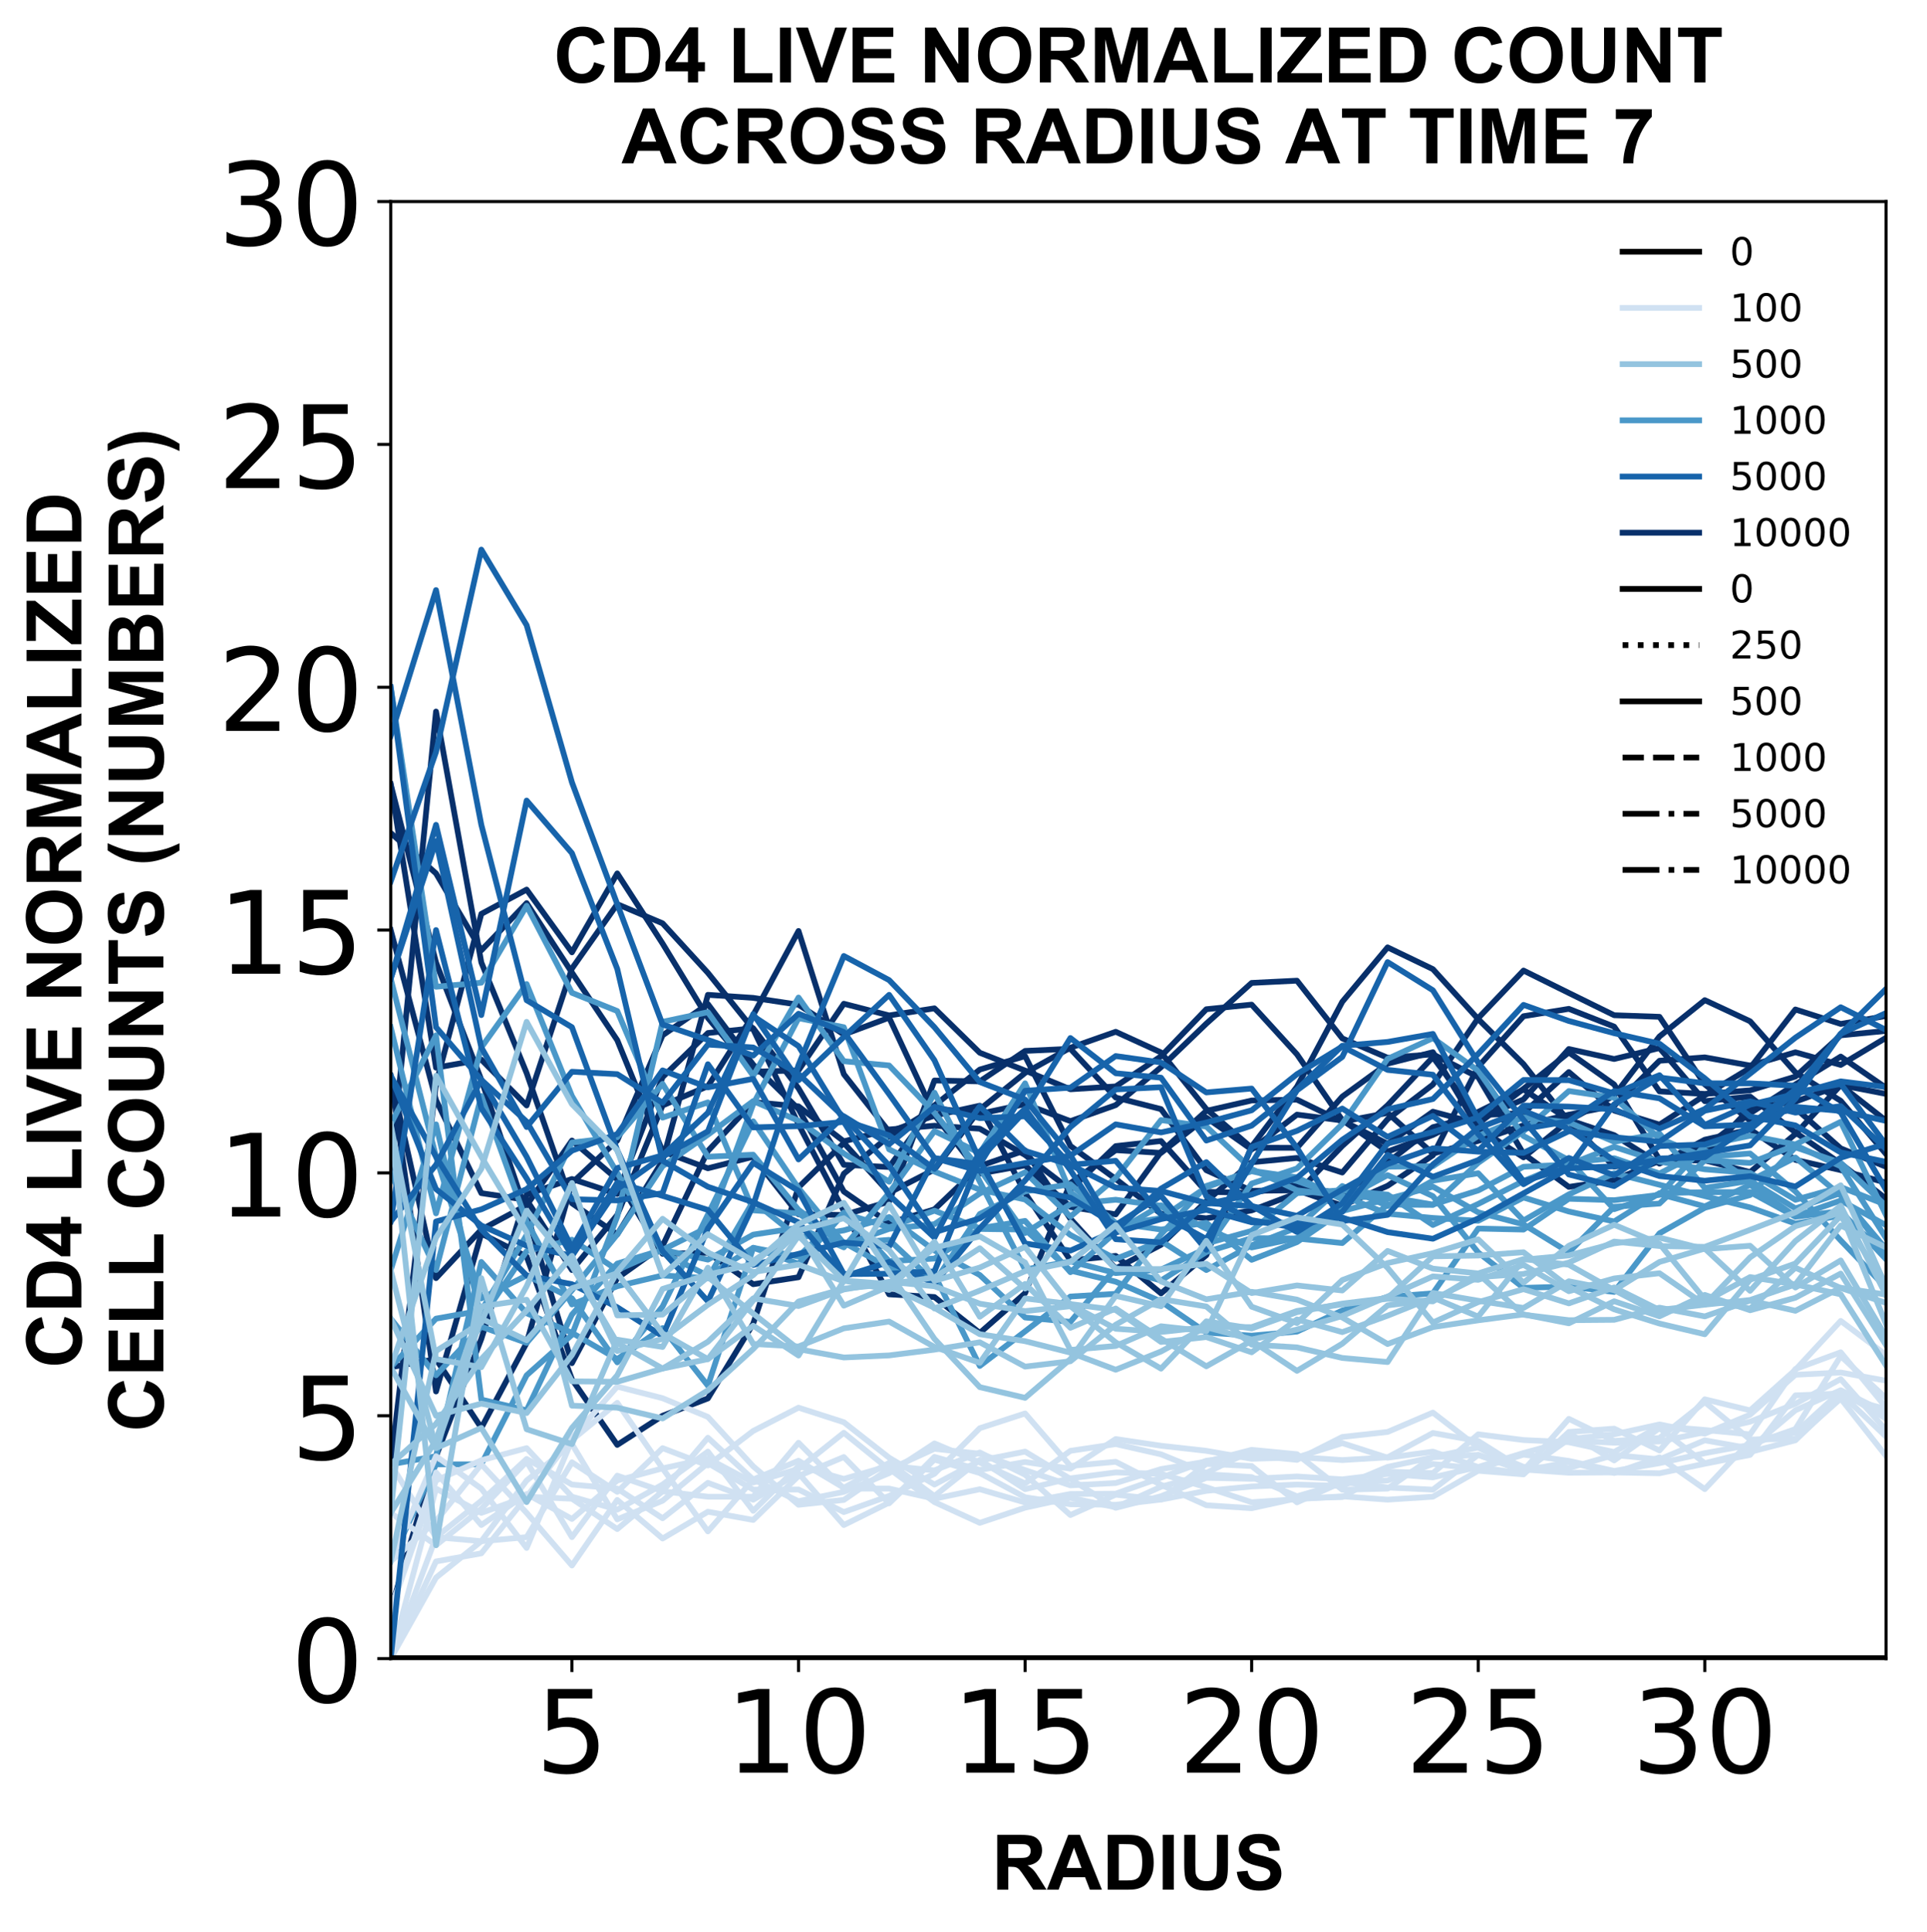 <?xml version="1.0" encoding="utf-8" standalone="no"?>
<!DOCTYPE svg PUBLIC "-//W3C//DTD SVG 1.1//EN"
  "http://www.w3.org/Graphics/SVG/1.1/DTD/svg11.dtd">
<!-- Created with matplotlib (https://matplotlib.org/) -->
<svg height="504.658pt" version="1.1" viewBox="0 0 503.356 504.658" width="503.356pt" xmlns="http://www.w3.org/2000/svg" xmlns:xlink="http://www.w3.org/1999/xlink">
 <defs>
  <style type="text/css">
*{stroke-linecap:butt;stroke-linejoin:round;}
  </style>
 </defs>
 <g id="figure_1">
  <g id="patch_1">
   <path d="M 0 504.658 
L 503.356 504.658 
L 503.356 -0 
L 0 -0 
z
" style="fill:#ffffff;"/>
  </g>
  <g id="axes_1">
   <g id="patch_2">
    <path d="M 102.056 433.161 
L 492.656 433.161 
L 492.656 52.641 
L 102.056 52.641 
z
" style="fill:#ffffff;"/>
   </g>
   <g id="matplotlib.axis_1">
    <g id="xtick_1">
     <g id="line2d_1">
      <defs>
       <path d="M 0 0 
L 0 3.5 
" id="m211c12c6d5" style="stroke:#000000;stroke-width:0.8;"/>
      </defs>
      <g>
       <use style="stroke:#000000;stroke-width:0.8;" x="149.401" xlink:href="#m211c12c6d5" y="433.161"/>
      </g>
     </g>
     <g id="text_1">
      <!-- 5 -->
      <defs>
       <path d="M 10.797 72.906 
L 49.516 72.906 
L 49.516 64.594 
L 19.828 64.594 
L 19.828 46.734 
Q 21.969 47.469 24.109 47.828 
Q 26.266 48.188 28.422 48.188 
Q 40.625 48.188 47.75 41.5 
Q 54.891 34.812 54.891 23.391 
Q 54.891 11.625 47.562 5.094 
Q 40.234 -1.422 26.906 -1.422 
Q 22.312 -1.422 17.547 -0.641 
Q 12.797 0.141 7.719 1.703 
L 7.719 11.625 
Q 12.109 9.234 16.797 8.062 
Q 21.484 6.891 26.703 6.891 
Q 35.156 6.891 40.078 11.328 
Q 45.016 15.766 45.016 23.391 
Q 45.016 31 40.078 35.438 
Q 35.156 39.891 26.703 39.891 
Q 22.75 39.891 18.812 39.016 
Q 14.891 38.141 10.797 36.281 
z
" id="DejaVuSans-53"/>
      </defs>
      <g transform="translate(139.857 462.957)scale(0.3 -0.3)">
       <use xlink:href="#DejaVuSans-53"/>
      </g>
     </g>
    </g>
    <g id="xtick_2">
     <g id="line2d_2">
      <g>
       <use style="stroke:#000000;stroke-width:0.8;" x="208.583" xlink:href="#m211c12c6d5" y="433.161"/>
      </g>
     </g>
     <g id="text_2">
      <!-- 10 -->
      <defs>
       <path d="M 12.406 8.297 
L 28.516 8.297 
L 28.516 63.922 
L 10.984 60.406 
L 10.984 69.391 
L 28.422 72.906 
L 38.281 72.906 
L 38.281 8.297 
L 54.391 8.297 
L 54.391 0 
L 12.406 0 
z
" id="DejaVuSans-49"/>
       <path d="M 31.781 66.406 
Q 24.172 66.406 20.328 58.906 
Q 16.5 51.422 16.5 36.375 
Q 16.5 21.391 20.328 13.891 
Q 24.172 6.391 31.781 6.391 
Q 39.453 6.391 43.281 13.891 
Q 47.125 21.391 47.125 36.375 
Q 47.125 51.422 43.281 58.906 
Q 39.453 66.406 31.781 66.406 
z
M 31.781 74.219 
Q 44.047 74.219 50.516 64.516 
Q 56.984 54.828 56.984 36.375 
Q 56.984 17.969 50.516 8.266 
Q 44.047 -1.422 31.781 -1.422 
Q 19.531 -1.422 13.062 8.266 
Q 6.594 17.969 6.594 36.375 
Q 6.594 54.828 13.062 64.516 
Q 19.531 74.219 31.781 74.219 
z
" id="DejaVuSans-48"/>
      </defs>
      <g transform="translate(189.495 462.957)scale(0.3 -0.3)">
       <use xlink:href="#DejaVuSans-49"/>
       <use x="63.623" xlink:href="#DejaVuSans-48"/>
      </g>
     </g>
    </g>
    <g id="xtick_3">
     <g id="line2d_3">
      <g>
       <use style="stroke:#000000;stroke-width:0.8;" x="267.765" xlink:href="#m211c12c6d5" y="433.161"/>
      </g>
     </g>
     <g id="text_3">
      <!-- 15 -->
      <g transform="translate(248.677 462.957)scale(0.3 -0.3)">
       <use xlink:href="#DejaVuSans-49"/>
       <use x="63.623" xlink:href="#DejaVuSans-53"/>
      </g>
     </g>
    </g>
    <g id="xtick_4">
     <g id="line2d_4">
      <g>
       <use style="stroke:#000000;stroke-width:0.8;" x="326.947" xlink:href="#m211c12c6d5" y="433.161"/>
      </g>
     </g>
     <g id="text_4">
      <!-- 20 -->
      <defs>
       <path d="M 19.188 8.297 
L 53.609 8.297 
L 53.609 0 
L 7.328 0 
L 7.328 8.297 
Q 12.938 14.109 22.625 23.891 
Q 32.328 33.688 34.812 36.531 
Q 39.547 41.844 41.422 45.531 
Q 43.312 49.219 43.312 52.781 
Q 43.312 58.594 39.234 62.25 
Q 35.156 65.922 28.609 65.922 
Q 23.969 65.922 18.812 64.312 
Q 13.672 62.703 7.812 59.422 
L 7.812 69.391 
Q 13.766 71.781 18.938 73 
Q 24.125 74.219 28.422 74.219 
Q 39.75 74.219 46.484 68.547 
Q 53.219 62.891 53.219 53.422 
Q 53.219 48.922 51.531 44.891 
Q 49.859 40.875 45.406 35.406 
Q 44.188 33.984 37.641 27.219 
Q 31.109 20.453 19.188 8.297 
z
" id="DejaVuSans-50"/>
      </defs>
      <g transform="translate(307.859 462.957)scale(0.3 -0.3)">
       <use xlink:href="#DejaVuSans-50"/>
       <use x="63.623" xlink:href="#DejaVuSans-48"/>
      </g>
     </g>
    </g>
    <g id="xtick_5">
     <g id="line2d_5">
      <g>
       <use style="stroke:#000000;stroke-width:0.8;" x="386.128" xlink:href="#m211c12c6d5" y="433.161"/>
      </g>
     </g>
     <g id="text_5">
      <!-- 25 -->
      <g transform="translate(367.041 462.957)scale(0.3 -0.3)">
       <use xlink:href="#DejaVuSans-50"/>
       <use x="63.623" xlink:href="#DejaVuSans-53"/>
      </g>
     </g>
    </g>
    <g id="xtick_6">
     <g id="line2d_6">
      <g>
       <use style="stroke:#000000;stroke-width:0.8;" x="445.31" xlink:href="#m211c12c6d5" y="433.161"/>
      </g>
     </g>
     <g id="text_6">
      <!-- 30 -->
      <defs>
       <path d="M 40.578 39.312 
Q 47.656 37.797 51.625 33 
Q 55.609 28.219 55.609 21.188 
Q 55.609 10.406 48.188 4.484 
Q 40.766 -1.422 27.094 -1.422 
Q 22.516 -1.422 17.656 -0.516 
Q 12.797 0.391 7.625 2.203 
L 7.625 11.719 
Q 11.719 9.328 16.594 8.109 
Q 21.484 6.891 26.812 6.891 
Q 36.078 6.891 40.938 10.547 
Q 45.797 14.203 45.797 21.188 
Q 45.797 27.641 41.281 31.266 
Q 36.766 34.906 28.719 34.906 
L 20.219 34.906 
L 20.219 43.016 
L 29.109 43.016 
Q 36.375 43.016 40.234 45.922 
Q 44.094 48.828 44.094 54.297 
Q 44.094 59.906 40.109 62.906 
Q 36.141 65.922 28.719 65.922 
Q 24.656 65.922 20.016 65.031 
Q 15.375 64.156 9.812 62.312 
L 9.812 71.094 
Q 15.438 72.656 20.344 73.438 
Q 25.25 74.219 29.594 74.219 
Q 40.828 74.219 47.359 69.109 
Q 53.906 64.016 53.906 55.328 
Q 53.906 49.266 50.438 45.094 
Q 46.969 40.922 40.578 39.312 
z
" id="DejaVuSans-51"/>
      </defs>
      <g transform="translate(426.223 462.957)scale(0.3 -0.3)">
       <use xlink:href="#DejaVuSans-51"/>
       <use x="63.623" xlink:href="#DejaVuSans-48"/>
      </g>
     </g>
    </g>
    <g id="text_7">
     <!-- RADIUS -->
     <defs>
      <path d="M 7.328 0 
L 7.328 71.578 
L 37.75 71.578 
Q 49.219 71.578 54.422 69.641 
Q 59.625 67.719 62.75 62.781 
Q 65.875 57.859 65.875 51.516 
Q 65.875 43.453 61.125 38.203 
Q 56.391 32.953 46.969 31.594 
Q 51.656 28.859 54.703 25.578 
Q 57.766 22.312 62.938 13.969 
L 71.688 0 
L 54.391 0 
L 43.953 15.578 
Q 38.375 23.922 36.328 26.094 
Q 34.281 28.266 31.984 29.078 
Q 29.688 29.891 24.703 29.891 
L 21.781 29.891 
L 21.781 0 
z
M 21.781 41.312 
L 32.469 41.312 
Q 42.875 41.312 45.453 42.188 
Q 48.047 43.062 49.516 45.203 
Q 50.984 47.359 50.984 50.594 
Q 50.984 54.203 49.047 56.422 
Q 47.125 58.641 43.609 59.234 
Q 41.844 59.469 33.062 59.469 
L 21.781 59.469 
z
" id="Arial-BoldMT-82"/>
      <path d="M 71.828 0 
L 56.109 0 
L 49.859 16.266 
L 21.234 16.266 
L 15.328 0 
L 0 0 
L 27.875 71.578 
L 43.172 71.578 
z
M 45.219 28.328 
L 35.359 54.891 
L 25.688 28.328 
z
" id="Arial-BoldMT-65"/>
      <path d="M 7.234 71.578 
L 33.641 71.578 
Q 42.578 71.578 47.266 70.219 
Q 53.562 68.359 58.047 63.625 
Q 62.547 58.891 64.891 52.031 
Q 67.234 45.172 67.234 35.109 
Q 67.234 26.266 65.047 19.875 
Q 62.359 12.062 57.375 7.234 
Q 53.609 3.562 47.219 1.516 
Q 42.438 0 34.422 0 
L 7.234 0 
z
M 21.688 59.469 
L 21.688 12.062 
L 32.469 12.062 
Q 38.531 12.062 41.219 12.75 
Q 44.734 13.625 47.047 15.719 
Q 49.359 17.828 50.828 22.625 
Q 52.297 27.438 52.297 35.75 
Q 52.297 44.047 50.828 48.484 
Q 49.359 52.938 46.719 55.422 
Q 44.094 57.906 40.047 58.797 
Q 37.016 59.469 28.172 59.469 
z
" id="Arial-BoldMT-68"/>
      <path d="M 6.844 0 
L 6.844 71.578 
L 21.297 71.578 
L 21.297 0 
z
" id="Arial-BoldMT-73"/>
      <path d="M 7.172 71.578 
L 21.625 71.578 
L 21.625 32.812 
Q 21.625 23.578 22.172 20.844 
Q 23.094 16.453 26.578 13.797 
Q 30.078 11.141 36.141 11.141 
Q 42.281 11.141 45.406 13.641 
Q 48.531 16.156 49.172 19.812 
Q 49.812 23.484 49.812 31.984 
L 49.812 71.578 
L 64.266 71.578 
L 64.266 33.984 
Q 64.266 21.094 63.094 15.766 
Q 61.922 10.453 58.766 6.781 
Q 55.609 3.125 50.328 0.953 
Q 45.062 -1.219 36.578 -1.219 
Q 26.312 -1.219 21.016 1.141 
Q 15.719 3.516 12.641 7.297 
Q 9.578 11.078 8.594 15.234 
Q 7.172 21.391 7.172 33.406 
z
" id="Arial-BoldMT-85"/>
      <path d="M 3.609 23.297 
L 17.672 24.656 
Q 18.953 17.578 22.828 14.25 
Q 26.703 10.938 33.297 10.938 
Q 40.281 10.938 43.812 13.891 
Q 47.359 16.844 47.359 20.797 
Q 47.359 23.344 45.875 25.125 
Q 44.391 26.906 40.672 28.219 
Q 38.141 29.109 29.109 31.344 
Q 17.484 34.234 12.797 38.422 
Q 6.203 44.344 6.203 52.828 
Q 6.203 58.297 9.297 63.062 
Q 12.406 67.828 18.234 70.312 
Q 24.078 72.797 32.328 72.797 
Q 45.797 72.797 52.609 66.891 
Q 59.422 60.984 59.766 51.125 
L 45.312 50.484 
Q 44.391 56 41.328 58.422 
Q 38.281 60.844 32.172 60.844 
Q 25.875 60.844 22.312 58.25 
Q 20.016 56.594 20.016 53.812 
Q 20.016 51.266 22.172 49.469 
Q 24.906 47.172 35.453 44.672 
Q 46 42.188 51.047 39.516 
Q 56.109 36.859 58.953 32.25 
Q 61.812 27.641 61.812 20.844 
Q 61.812 14.703 58.391 9.328 
Q 54.984 3.953 48.734 1.344 
Q 42.484 -1.266 33.156 -1.266 
Q 19.578 -1.266 12.297 5 
Q 5.031 11.281 3.609 23.297 
z
" id="Arial-BoldMT-83"/>
     </defs>
     <g transform="translate(259.02 493.511)scale(0.2 -0.2)">
      <use xlink:href="#Arial-BoldMT-82"/>
      <use x="72.217" xlink:href="#Arial-BoldMT-65"/>
      <use x="144.434" xlink:href="#Arial-BoldMT-68"/>
      <use x="216.65" xlink:href="#Arial-BoldMT-73"/>
      <use x="244.434" xlink:href="#Arial-BoldMT-85"/>
      <use x="316.65" xlink:href="#Arial-BoldMT-83"/>
     </g>
    </g>
   </g>
   <g id="matplotlib.axis_2">
    <g id="ytick_1">
     <g id="line2d_7">
      <defs>
       <path d="M 0 0 
L -3.5 0 
" id="md6d3af2056" style="stroke:#000000;stroke-width:0.8;"/>
      </defs>
      <g>
       <use style="stroke:#000000;stroke-width:0.8;" x="102.056" xlink:href="#md6d3af2056" y="433.161"/>
      </g>
     </g>
     <g id="text_8">
      <!-- 0 -->
      <g transform="translate(75.968 444.559)scale(0.3 -0.3)">
       <use xlink:href="#DejaVuSans-48"/>
      </g>
     </g>
    </g>
    <g id="ytick_2">
     <g id="line2d_8">
      <g>
       <use style="stroke:#000000;stroke-width:0.8;" x="102.056" xlink:href="#md6d3af2056" y="369.741"/>
      </g>
     </g>
     <g id="text_9">
      <!-- 5 -->
      <g transform="translate(75.968 381.139)scale(0.3 -0.3)">
       <use xlink:href="#DejaVuSans-53"/>
      </g>
     </g>
    </g>
    <g id="ytick_3">
     <g id="line2d_9">
      <g>
       <use style="stroke:#000000;stroke-width:0.8;" x="102.056" xlink:href="#md6d3af2056" y="306.321"/>
      </g>
     </g>
     <g id="text_10">
      <!-- 10 -->
      <g transform="translate(56.881 317.719)scale(0.3 -0.3)">
       <use xlink:href="#DejaVuSans-49"/>
       <use x="63.623" xlink:href="#DejaVuSans-48"/>
      </g>
     </g>
    </g>
    <g id="ytick_4">
     <g id="line2d_10">
      <g>
       <use style="stroke:#000000;stroke-width:0.8;" x="102.056" xlink:href="#md6d3af2056" y="242.901"/>
      </g>
     </g>
     <g id="text_11">
      <!-- 15 -->
      <g transform="translate(56.881 254.299)scale(0.3 -0.3)">
       <use xlink:href="#DejaVuSans-49"/>
       <use x="63.623" xlink:href="#DejaVuSans-53"/>
      </g>
     </g>
    </g>
    <g id="ytick_5">
     <g id="line2d_11">
      <g>
       <use style="stroke:#000000;stroke-width:0.8;" x="102.056" xlink:href="#md6d3af2056" y="179.481"/>
      </g>
     </g>
     <g id="text_12">
      <!-- 20 -->
      <g transform="translate(56.881 190.879)scale(0.3 -0.3)">
       <use xlink:href="#DejaVuSans-50"/>
       <use x="63.623" xlink:href="#DejaVuSans-48"/>
      </g>
     </g>
    </g>
    <g id="ytick_6">
     <g id="line2d_12">
      <g>
       <use style="stroke:#000000;stroke-width:0.8;" x="102.056" xlink:href="#md6d3af2056" y="116.061"/>
      </g>
     </g>
     <g id="text_13">
      <!-- 25 -->
      <g transform="translate(56.881 127.459)scale(0.3 -0.3)">
       <use xlink:href="#DejaVuSans-50"/>
       <use x="63.623" xlink:href="#DejaVuSans-53"/>
      </g>
     </g>
    </g>
    <g id="ytick_7">
     <g id="line2d_13">
      <g>
       <use style="stroke:#000000;stroke-width:0.8;" x="102.056" xlink:href="#md6d3af2056" y="52.641"/>
      </g>
     </g>
     <g id="text_14">
      <!-- 30 -->
      <g transform="translate(56.881 64.039)scale(0.3 -0.3)">
       <use xlink:href="#DejaVuSans-51"/>
       <use x="63.623" xlink:href="#DejaVuSans-48"/>
      </g>
     </g>
    </g>
    <g id="text_15">
     <!-- CD4 LIVE NORMALIZED -->
     <defs>
      <path d="M 53.078 26.312 
L 67.094 21.875 
Q 63.875 10.156 56.375 4.469 
Q 48.875 -1.219 37.359 -1.219 
Q 23.094 -1.219 13.906 8.516 
Q 4.734 18.266 4.734 35.156 
Q 4.734 53.031 13.953 62.906 
Q 23.188 72.797 38.234 72.797 
Q 51.375 72.797 59.578 65.047 
Q 64.453 60.453 66.891 51.859 
L 52.594 48.438 
Q 51.312 54 47.281 57.219 
Q 43.266 60.453 37.5 60.453 
Q 29.547 60.453 24.578 54.734 
Q 19.625 49.031 19.625 36.234 
Q 19.625 22.656 24.5 16.891 
Q 29.391 11.141 37.203 11.141 
Q 42.969 11.141 47.109 14.797 
Q 51.266 18.453 53.078 26.312 
z
" id="Arial-BoldMT-67"/>
      <path d="M 31.156 0 
L 31.156 14.406 
L 1.859 14.406 
L 1.859 26.422 
L 32.906 71.875 
L 44.438 71.875 
L 44.438 26.469 
L 53.328 26.469 
L 53.328 14.406 
L 44.438 14.406 
L 44.438 0 
z
M 31.156 26.469 
L 31.156 50.922 
L 14.703 26.469 
z
" id="Arial-BoldMT-52"/>
      <path id="Arial-BoldMT-32"/>
      <path d="M 7.672 0 
L 7.672 71 
L 22.125 71 
L 22.125 12.062 
L 58.062 12.062 
L 58.062 0 
z
" id="Arial-BoldMT-76"/>
      <path d="M 25.531 0 
L -0.047 71.578 
L 15.625 71.578 
L 33.734 18.609 
L 51.266 71.578 
L 66.609 71.578 
L 40.969 0 
z
" id="Arial-BoldMT-86"/>
      <path d="M 7.281 0 
L 7.281 71.578 
L 60.359 71.578 
L 60.359 59.469 
L 21.734 59.469 
L 21.734 43.609 
L 57.672 43.609 
L 57.672 31.547 
L 21.734 31.547 
L 21.734 12.062 
L 61.719 12.062 
L 61.719 0 
z
" id="Arial-BoldMT-69"/>
      <path d="M 7.422 0 
L 7.422 71.578 
L 21.484 71.578 
L 50.781 23.781 
L 50.781 71.578 
L 64.203 71.578 
L 64.203 0 
L 49.703 0 
L 20.844 46.688 
L 20.844 0 
z
" id="Arial-BoldMT-78"/>
      <path d="M 4.344 35.359 
Q 4.344 46.297 7.625 53.719 
Q 10.062 59.188 14.281 63.531 
Q 18.5 67.875 23.531 69.969 
Q 30.219 72.797 38.969 72.797 
Q 54.781 72.797 64.281 62.984 
Q 73.781 53.172 73.781 35.688 
Q 73.781 18.359 64.359 8.562 
Q 54.938 -1.219 39.156 -1.219 
Q 23.188 -1.219 13.766 8.516 
Q 4.344 18.266 4.344 35.359 
z
M 19.234 35.844 
Q 19.234 23.688 24.844 17.406 
Q 30.469 11.141 39.109 11.141 
Q 47.75 11.141 53.297 17.359 
Q 58.844 23.578 58.844 36.031 
Q 58.844 48.344 53.438 54.391 
Q 48.047 60.453 39.109 60.453 
Q 30.172 60.453 24.703 54.312 
Q 19.234 48.188 19.234 35.844 
z
" id="Arial-BoldMT-79"/>
      <path d="M 7.078 0 
L 7.078 71.578 
L 28.719 71.578 
L 41.703 22.75 
L 54.547 71.578 
L 76.219 71.578 
L 76.219 0 
L 62.797 0 
L 62.797 56.344 
L 48.578 0 
L 34.672 0 
L 20.516 56.344 
L 20.516 0 
z
" id="Arial-BoldMT-77"/>
      <path d="M 1.078 0 
L 1.078 13.031 
L 38.672 59.469 
L 5.328 59.469 
L 5.328 71.578 
L 57.719 71.578 
L 57.719 60.359 
L 18.5 12.062 
L 59.234 12.062 
L 59.234 0 
z
" id="Arial-BoldMT-90"/>
     </defs>
     <g transform="translate(21.253 357.348)rotate(-90)scale(0.2 -0.2)">
      <use xlink:href="#Arial-BoldMT-67"/>
      <use x="72.217" xlink:href="#Arial-BoldMT-68"/>
      <use x="144.434" xlink:href="#Arial-BoldMT-52"/>
      <use x="200.049" xlink:href="#Arial-BoldMT-32"/>
      <use x="227.832" xlink:href="#Arial-BoldMT-76"/>
      <use x="288.916" xlink:href="#Arial-BoldMT-73"/>
      <use x="316.699" xlink:href="#Arial-BoldMT-86"/>
      <use x="383.398" xlink:href="#Arial-BoldMT-69"/>
      <use x="450.098" xlink:href="#Arial-BoldMT-32"/>
      <use x="477.881" xlink:href="#Arial-BoldMT-78"/>
      <use x="550.098" xlink:href="#Arial-BoldMT-79"/>
      <use x="627.881" xlink:href="#Arial-BoldMT-82"/>
      <use x="700.098" xlink:href="#Arial-BoldMT-77"/>
      <use x="783.398" xlink:href="#Arial-BoldMT-65"/>
      <use x="855.615" xlink:href="#Arial-BoldMT-76"/>
      <use x="916.699" xlink:href="#Arial-BoldMT-73"/>
      <use x="944.482" xlink:href="#Arial-BoldMT-90"/>
      <use x="1005.566" xlink:href="#Arial-BoldMT-69"/>
      <use x="1072.266" xlink:href="#Arial-BoldMT-68"/>
     </g>
     <!-- CELL COUNTS (NUMBERS) -->
     <defs>
      <path d="M 23.391 0 
L 23.391 59.469 
L 2.156 59.469 
L 2.156 71.578 
L 59.031 71.578 
L 59.031 59.469 
L 37.844 59.469 
L 37.844 0 
z
" id="Arial-BoldMT-84"/>
      <path d="M 29.938 -21.047 
L 20.516 -21.047 
Q 13.031 -9.766 9.125 2.391 
Q 5.219 14.547 5.219 25.922 
Q 5.219 40.047 10.062 52.641 
Q 14.266 63.578 20.703 72.797 
L 30.078 72.797 
Q 23.391 58.016 20.875 47.625 
Q 18.359 37.25 18.359 25.641 
Q 18.359 17.625 19.844 9.219 
Q 21.344 0.828 23.922 -6.734 
Q 25.641 -11.719 29.938 -21.047 
z
" id="Arial-BoldMT-40"/>
      <path d="M 7.328 71.578 
L 35.938 71.578 
Q 44.438 71.578 48.609 70.875 
Q 52.781 70.172 56.078 67.922 
Q 59.375 65.672 61.562 61.938 
Q 63.766 58.203 63.766 53.562 
Q 63.766 48.531 61.047 44.328 
Q 58.344 40.141 53.719 38.031 
Q 60.25 36.141 63.766 31.547 
Q 67.281 26.953 67.281 20.75 
Q 67.281 15.875 65.016 11.25 
Q 62.75 6.641 58.812 3.875 
Q 54.891 1.125 49.125 0.484 
Q 45.516 0.094 31.688 0 
L 7.328 0 
z
M 21.781 59.672 
L 21.781 43.109 
L 31.25 43.109 
Q 39.703 43.109 41.75 43.359 
Q 45.453 43.797 47.578 45.922 
Q 49.703 48.047 49.703 51.516 
Q 49.703 54.828 47.875 56.906 
Q 46.047 58.984 42.438 59.422 
Q 40.281 59.672 30.078 59.672 
z
M 21.781 31.203 
L 21.781 12.062 
L 35.156 12.062 
Q 42.969 12.062 45.062 12.5 
Q 48.297 13.094 50.312 15.359 
Q 52.344 17.625 52.344 21.438 
Q 52.344 24.656 50.781 26.906 
Q 49.219 29.156 46.266 30.172 
Q 43.312 31.203 33.453 31.203 
z
" id="Arial-BoldMT-66"/>
      <path d="M 3.375 -21.047 
Q 7.422 -12.359 9.078 -7.719 
Q 10.75 -3.078 12.156 2.969 
Q 13.578 9.031 14.25 14.469 
Q 14.938 19.922 14.938 25.641 
Q 14.938 37.25 12.453 47.625 
Q 9.969 58.016 3.266 72.797 
L 12.594 72.797 
Q 19.969 62.312 24.047 50.531 
Q 28.125 38.766 28.125 26.656 
Q 28.125 16.453 24.906 4.781 
Q 21.234 -8.297 12.844 -21.047 
z
" id="Arial-BoldMT-41"/>
     </defs>
     <g transform="translate(42.671 374.003)rotate(-90)scale(0.2 -0.2)">
      <use xlink:href="#Arial-BoldMT-67"/>
      <use x="72.217" xlink:href="#Arial-BoldMT-69"/>
      <use x="138.916" xlink:href="#Arial-BoldMT-76"/>
      <use x="200" xlink:href="#Arial-BoldMT-76"/>
      <use x="261.068" xlink:href="#Arial-BoldMT-32"/>
      <use x="288.852" xlink:href="#Arial-BoldMT-67"/>
      <use x="361.068" xlink:href="#Arial-BoldMT-79"/>
      <use x="438.852" xlink:href="#Arial-BoldMT-85"/>
      <use x="511.068" xlink:href="#Arial-BoldMT-78"/>
      <use x="583.285" xlink:href="#Arial-BoldMT-84"/>
      <use x="644.369" xlink:href="#Arial-BoldMT-83"/>
      <use x="711.068" xlink:href="#Arial-BoldMT-32"/>
      <use x="738.852" xlink:href="#Arial-BoldMT-40"/>
      <use x="772.152" xlink:href="#Arial-BoldMT-78"/>
      <use x="844.369" xlink:href="#Arial-BoldMT-85"/>
      <use x="916.586" xlink:href="#Arial-BoldMT-77"/>
      <use x="999.887" xlink:href="#Arial-BoldMT-66"/>
      <use x="1072.104" xlink:href="#Arial-BoldMT-69"/>
      <use x="1138.803" xlink:href="#Arial-BoldMT-82"/>
      <use x="1211.02" xlink:href="#Arial-BoldMT-83"/>
      <use x="1277.719" xlink:href="#Arial-BoldMT-41"/>
     </g>
    </g>
   </g>
   <g id="line2d_14">
    <path clip-path="url(#p9f4feefbe5)" d="M 102.056 306.321 
L 113.892 185.823 
L 125.728 251.357 
L 137.565 280.249 
L 149.401 314.249 
L 161.237 322.388 
L 173.074 303.15 
L 184.91 259.813 
L 196.747 260.606 
L 208.583 262.397 
L 220.419 270.172 
L 232.256 265.771 
L 244.092 291.171 
L 255.928 306.484 
L 267.765 304.358 
L 279.601 315.2 
L 291.437 317.156 
L 303.274 300.85 
L 315.11 290.114 
L 326.947 287.407 
L 338.783 287.19 
L 350.619 292.933 
L 362.456 290.658 
L 374.292 301.266 
L 386.128 297.953 
L 397.965 293.891 
L 409.801 291.117 
L 421.637 288.783 
L 433.474 277.027 
L 445.31 276.142 
L 457.147 278.276 
L 468.983 274.816 
L 480.819 278.113 
L 492.656 271.024 
" style="fill:none;stroke:#08306b;stroke-linecap:square;stroke-width:1.5;"/>
   </g>
   <g id="line2d_15">
    <path clip-path="url(#p9f4feefbe5)" d="M 102.056 204.849 
L 113.892 278.839 
L 125.728 276.725 
L 137.565 288.705 
L 149.401 252.943 
L 161.237 236.136 
L 173.074 241.14 
L 184.91 254.075 
L 196.747 268.798 
L 208.583 293.637 
L 220.419 316.257 
L 232.256 338.031 
L 244.092 338.736 
L 255.928 348.113 
L 267.765 337.729 
L 279.601 308.999 
L 291.437 300.376 
L 303.274 301.098 
L 315.11 291.876 
L 326.947 300.202 
L 338.783 291.1 
L 350.619 292.631 
L 362.456 298.73 
L 374.292 290.328 
L 386.128 293.461 
L 397.965 284.336 
L 409.801 274.855 
L 421.637 283.224 
L 433.474 302.848 
L 445.31 301.875 
L 457.147 289.409 
L 468.983 287.704 
L 480.819 283.398 
L 492.656 292.676 
" style="fill:none;stroke:#08306b;stroke-linecap:square;stroke-width:1.5;"/>
   </g>
   <g id="line2d_16">
    <path clip-path="url(#p9f4feefbe5)" d="M 102.056 280.953 
L 113.892 333.803 
L 125.728 321.119 
L 137.565 314.777 
L 149.401 297.865 
L 161.237 308.012 
L 173.074 327.461 
L 184.91 327.159 
L 196.747 335.389 
L 208.583 333.568 
L 220.419 306.533 
L 232.256 296.712 
L 244.092 289.409 
L 255.928 290.873 
L 267.765 288.352 
L 279.601 292.792 
L 291.437 288.616 
L 303.274 278.715 
L 315.11 267.33 
L 326.947 256.698 
L 338.783 256.114 
L 350.619 271.189 
L 362.456 276.245 
L 374.292 275.347 
L 386.128 281.306 
L 397.965 301.332 
L 409.801 309.98 
L 421.637 308.2 
L 433.474 303.15 
L 445.31 303.041 
L 457.147 306.11 
L 468.983 296.16 
L 480.819 283.398 
L 492.656 285.694 
" style="fill:none;stroke:#08306b;stroke-linecap:square;stroke-width:1.5;"/>
   </g>
   <g id="line2d_17">
    <path clip-path="url(#p9f4feefbe5)" d="M 102.056 204.849 
L 113.892 251.357 
L 125.728 282.01 
L 137.565 316.891 
L 149.401 356 
L 161.237 333.803 
L 173.074 325.347 
L 184.91 300.583 
L 196.747 287.824 
L 208.583 288.939 
L 220.419 298.077 
L 232.256 294.983 
L 244.092 293.99 
L 255.928 294.776 
L 267.765 301.64 
L 279.601 310.69 
L 291.437 299.319 
L 303.274 297.99 
L 315.11 311.254 
L 326.947 311.551 
L 338.783 309.387 
L 350.619 311.959 
L 362.456 303.631 
L 374.292 294.373 
L 386.128 291.259 
L 397.965 290.678 
L 409.801 279.978 
L 421.637 290.036 
L 433.474 293.713 
L 445.31 286.056 
L 457.147 278.91 
L 468.983 263.632 
L 480.819 267.41 
L 492.656 265.322 
" style="fill:none;stroke:#08306b;stroke-linecap:square;stroke-width:1.5;"/>
   </g>
   <g id="line2d_18">
    <path clip-path="url(#p9f4feefbe5)" d="M 102.056 242.901 
L 113.892 287.295 
L 125.728 311.606 
L 137.565 313.368 
L 149.401 331.689 
L 161.237 317.314 
L 173.074 288.705 
L 184.91 283.671 
L 196.747 265.098 
L 208.583 243.136 
L 220.419 280.53 
L 232.256 295.559 
L 244.092 291.347 
L 255.928 288.759 
L 267.765 311.606 
L 279.601 329.152 
L 291.437 327.99 
L 303.274 337.783 
L 315.11 327.814 
L 326.947 299.423 
L 338.783 283.807 
L 350.619 261.625 
L 362.456 247.418 
L 374.292 253.104 
L 386.128 266.155 
L 397.965 277.909 
L 409.801 292.905 
L 421.637 304.677 
L 433.474 303.301 
L 445.31 299.615 
L 457.147 290.748 
L 468.983 283.204 
L 480.819 275.933 
L 492.656 284.092 
" style="fill:none;stroke:#08306b;stroke-linecap:square;stroke-width:1.5;"/>
   </g>
   <g id="line2d_19">
    <path clip-path="url(#p9f4feefbe5)" d="M 102.056 357.057 
L 113.892 354.943 
L 125.728 372.912 
L 137.565 350.715 
L 149.401 308.964 
L 161.237 297.865 
L 173.074 270.383 
L 184.91 262.229 
L 196.747 278.046 
L 208.583 289.644 
L 220.419 311.183 
L 232.256 319.39 
L 244.092 315.834 
L 255.928 304.532 
L 267.765 300.432 
L 279.601 318.301 
L 291.437 331.293 
L 303.274 325.099 
L 315.11 313.72 
L 326.947 303.54 
L 338.783 302.41 
L 350.619 306.221 
L 362.456 292.292 
L 374.292 283.251 
L 386.128 265.891 
L 397.965 253.471 
L 409.801 259.325 
L 421.637 265.137 
L 433.474 265.551 
L 445.31 283.213 
L 457.147 292.651 
L 468.983 289.409 
L 480.819 299.913 
L 492.656 304.72 
" style="fill:none;stroke:#08306b;stroke-linecap:square;stroke-width:1.5;"/>
   </g>
   <g id="line2d_20">
    <path clip-path="url(#p9f4feefbe5)" d="M 102.056 420.477 
L 113.892 380.311 
L 125.728 349.658 
L 137.565 311.959 
L 149.401 307.907 
L 161.237 311.818 
L 173.074 281.306 
L 184.91 269.779 
L 196.747 268.534 
L 208.583 284.242 
L 220.419 304.207 
L 232.256 304.784 
L 244.092 288.705 
L 255.928 279.327 
L 267.765 275.819 
L 279.601 299.275 
L 291.437 307.907 
L 303.274 317.016 
L 315.11 318.183 
L 326.947 316.112 
L 338.783 311.606 
L 350.619 299.275 
L 362.456 288.641 
L 374.292 276.082 
L 386.128 292.14 
L 397.965 287.126 
L 409.801 273.961 
L 421.637 276.569 
L 433.474 273.705 
L 445.31 287.587 
L 457.147 286.379 
L 468.983 295.751 
L 480.819 303.877 
L 492.656 313.048 
" style="fill:none;stroke:#08306b;stroke-linecap:square;stroke-width:1.5;"/>
   </g>
   <g id="line2d_21">
    <path clip-path="url(#p9f4feefbe5)" d="M 102.056 280.953 
L 113.892 363.399 
L 125.728 322.176 
L 137.565 328.166 
L 149.401 360.228 
L 161.237 377.352 
L 173.074 369.741 
L 184.91 365.211 
L 196.747 345.695 
L 208.583 310.079 
L 220.419 298.499 
L 232.256 311.51 
L 244.092 305.44 
L 255.928 289.734 
L 267.765 280.198 
L 279.601 273.625 
L 291.437 269.458 
L 303.274 274.86 
L 315.11 289.644 
L 326.947 299.757 
L 338.783 299.768 
L 350.619 286.389 
L 362.456 277.782 
L 374.292 274.795 
L 386.128 294.606 
L 397.965 302.262 
L 409.801 292.662 
L 421.637 286.121 
L 433.474 270.685 
L 445.31 261.198 
L 457.147 266.719 
L 468.983 280.067 
L 480.819 287.493 
L 492.656 301.389 
" style="fill:none;stroke:#08306b;stroke-linecap:square;stroke-width:1.5;"/>
   </g>
   <g id="line2d_22">
    <path clip-path="url(#p9f4feefbe5)" d="M 102.056 382.425 
L 113.892 283.067 
L 125.728 238.673 
L 137.565 232.331 
L 149.401 248.715 
L 161.237 228.103 
L 173.074 246.425 
L 184.91 265.853 
L 196.747 279.896 
L 208.583 279.544 
L 220.419 262.139 
L 232.256 265.194 
L 244.092 263.337 
L 255.928 274.936 
L 267.765 279.594 
L 279.601 284.477 
L 291.437 283.728 
L 303.274 275.855 
L 315.11 263.571 
L 326.947 262.372 
L 338.783 275.351 
L 350.619 292.53 
L 362.456 300.748 
L 374.292 296.395 
L 386.128 290.378 
L 397.965 284.505 
L 409.801 292.499 
L 421.637 296.456 
L 433.474 303.905 
L 445.31 297.647 
L 457.147 294.976 
L 468.983 302.912 
L 480.819 305.595 
L 492.656 308.884 
" style="fill:none;stroke:#08306b;stroke-linecap:square;stroke-width:1.5;"/>
   </g>
   <g id="line2d_23">
    <path clip-path="url(#p9f4feefbe5)" d="M 102.056 217.533 
L 113.892 228.103 
L 125.728 248.186 
L 137.565 235.855 
L 149.401 254 
L 161.237 271.652 
L 173.074 300.684 
L 184.91 305.113 
L 196.747 302.093 
L 208.583 317.126 
L 220.419 317.314 
L 232.256 313.816 
L 244.092 282.186 
L 255.928 282.417 
L 267.765 274.46 
L 279.601 273.907 
L 291.437 286.635 
L 303.274 289.658 
L 315.11 305.617 
L 326.947 310.994 
L 338.783 310.866 
L 350.619 314.878 
L 362.456 309.684 
L 374.292 301.726 
L 386.128 278.575 
L 397.965 265.394 
L 409.801 263.472 
L 421.637 268.113 
L 433.474 285.03 
L 445.31 285.692 
L 457.147 284.758 
L 468.983 281.158 
L 480.819 270.383 
L 492.656 269.23 
" style="fill:none;stroke:#08306b;stroke-linecap:square;stroke-width:1.5;"/>
   </g>
   <g id="line2d_24">
    <path clip-path="url(#p9f4feefbe5)" d="M 102.056 293.637 
L 113.892 270.383 
L 125.728 365.513 
L 137.565 368.332 
L 149.401 343.316 
L 161.237 329.998 
L 173.074 326.404 
L 184.91 320.515 
L 196.747 288.352 
L 208.583 265.92 
L 220.419 268.269 
L 232.256 300.171 
L 244.092 305.969 
L 255.928 310.712 
L 267.765 313.267 
L 279.601 322.529 
L 291.437 328.783 
L 303.274 324.104 
L 315.11 331.689 
L 326.947 325.236 
L 338.783 320.591 
L 350.619 309.744 
L 362.456 314.969 
L 374.292 308.343 
L 386.128 306.409 
L 397.965 318.752 
L 409.801 311.931 
L 421.637 306.4 
L 433.474 309.417 
L 445.31 312.372 
L 457.147 315.341 
L 468.983 319.551 
L 480.819 317.486 
L 492.656 326.885 
" style="fill:none;stroke:#4a98c9;stroke-linecap:square;stroke-width:1.5;"/>
   </g>
   <g id="line2d_25">
    <path clip-path="url(#p9f4feefbe5)" d="M 102.056 357.057 
L 113.892 344.373 
L 125.728 342.259 
L 137.565 322.529 
L 149.401 298.394 
L 161.237 297.02 
L 173.074 283.067 
L 184.91 302.093 
L 196.747 301.565 
L 208.583 315.952 
L 220.419 324.502 
L 232.256 331.113 
L 244.092 332.922 
L 255.928 356.732 
L 267.765 347.695 
L 279.601 338.595 
L 291.437 337.899 
L 303.274 322.363 
L 315.11 309.727 
L 326.947 305.876 
L 338.783 308.435 
L 350.619 312.663 
L 362.456 312.567 
L 374.292 314.593 
L 386.128 310.902 
L 397.965 304.715 
L 409.801 304.126 
L 421.637 299.509 
L 433.474 303.377 
L 445.31 305.374 
L 457.147 306.321 
L 468.983 313.345 
L 480.819 310.021 
L 492.656 314.649 
" style="fill:none;stroke:#4a98c9;stroke-linecap:square;stroke-width:1.5;"/>
   </g>
   <g id="line2d_26">
    <path clip-path="url(#p9f4feefbe5)" d="M 102.056 331.689 
L 113.892 293.637 
L 125.728 344.373 
L 137.565 326.757 
L 149.401 323.762 
L 161.237 331.689 
L 173.074 326.404 
L 184.91 328.971 
L 196.747 322.44 
L 208.583 320.649 
L 220.419 325.77 
L 232.256 311.51 
L 244.092 295.399 
L 255.928 301.118 
L 267.765 282.916 
L 279.601 311.395 
L 291.437 319.93 
L 303.274 318.135 
L 315.11 310.079 
L 326.947 305.765 
L 338.783 307.484 
L 350.619 313.267 
L 362.456 306.898 
L 374.292 312.388 
L 386.128 327.109 
L 397.965 336.34 
L 409.801 335.999 
L 421.637 337.405 
L 433.474 322.101 
L 445.31 315.433 
L 457.147 312.1 
L 468.983 299.638 
L 480.819 303.679 
L 492.656 314.969 
" style="fill:none;stroke:#4a98c9;stroke-linecap:square;stroke-width:1.5;"/>
   </g>
   <g id="line2d_27">
    <path clip-path="url(#p9f4feefbe5)" d="M 102.056 382.425 
L 113.892 380.311 
L 125.728 329.575 
L 137.565 342.964 
L 149.401 348.073 
L 161.237 354.943 
L 173.074 346.84 
L 184.91 361.889 
L 196.747 325.876 
L 208.583 328.166 
L 220.419 316.68 
L 232.256 329.383 
L 244.092 328.694 
L 255.928 320.957 
L 267.765 321.119 
L 279.601 331.83 
L 291.437 334.728 
L 303.274 339.897 
L 315.11 348.014 
L 326.947 348.824 
L 338.783 347.756 
L 350.619 342.259 
L 362.456 338.704 
L 374.292 337.756 
L 386.128 320.855 
L 397.965 321.119 
L 409.801 313.07 
L 421.637 313.446 
L 433.474 312.059 
L 445.31 299.104 
L 457.147 296.597 
L 468.983 298.888 
L 480.819 292.977 
L 492.656 317.34 
" style="fill:none;stroke:#4a98c9;stroke-linecap:square;stroke-width:1.5;"/>
   </g>
   <g id="line2d_28">
    <path clip-path="url(#p9f4feefbe5)" d="M 102.056 344.373 
L 113.892 359.171 
L 125.728 346.487 
L 137.565 350.715 
L 149.401 336.974 
L 161.237 322.388 
L 173.074 304.56 
L 184.91 296.355 
L 196.747 287.56 
L 208.583 292.698 
L 220.419 301.248 
L 232.256 308.627 
L 244.092 285.357 
L 255.928 308.598 
L 267.765 331.538 
L 279.601 329.434 
L 291.437 332.482 
L 303.274 331.565 
L 315.11 326.052 
L 326.947 309.103 
L 338.783 305.159 
L 350.619 293.537 
L 362.456 276.533 
L 374.292 271.119 
L 386.128 279.632 
L 397.965 296.681 
L 409.801 302.988 
L 421.637 315.795 
L 433.474 311.833 
L 445.31 315.069 
L 457.147 309.422 
L 468.983 317.641 
L 480.819 313.522 
L 492.656 319.966 
" style="fill:none;stroke:#4a98c9;stroke-linecap:square;stroke-width:1.5;"/>
   </g>
   <g id="line2d_29">
    <path clip-path="url(#p9f4feefbe5)" d="M 102.056 306.321 
L 113.892 331.689 
L 125.728 286.238 
L 137.565 319.005 
L 149.401 340.674 
L 161.237 335.917 
L 173.074 333.099 
L 184.91 333.803 
L 196.747 313.72 
L 208.583 323.233 
L 220.419 321.331 
L 232.256 317.852 
L 244.092 326.58 
L 255.928 332.99 
L 267.765 344.071 
L 279.601 345.219 
L 291.437 331.161 
L 303.274 334.425 
L 315.11 326.991 
L 326.947 323.345 
L 338.783 323.445 
L 350.619 324.643 
L 362.456 314.585 
L 374.292 314.685 
L 386.128 303.679 
L 397.965 295.413 
L 409.801 284.937 
L 421.637 286.669 
L 433.474 297.337 
L 445.31 302.166 
L 457.147 301.248 
L 468.983 311.163 
L 480.819 323.96 
L 492.656 336.302 
" style="fill:none;stroke:#4a98c9;stroke-linecap:square;stroke-width:1.5;"/>
   </g>
   <g id="line2d_30">
    <path clip-path="url(#p9f4feefbe5)" d="M 102.056 407.793 
L 113.892 382.425 
L 125.728 382.425 
L 137.565 359.171 
L 149.401 348.601 
L 161.237 317.737 
L 173.074 266.86 
L 184.91 264.343 
L 196.747 280.953 
L 208.583 260.518 
L 220.419 277.148 
L 232.256 278.263 
L 244.092 290.642 
L 255.928 305.346 
L 267.765 322.025 
L 279.601 314.495 
L 291.437 313.324 
L 303.274 314.902 
L 315.11 324.76 
L 326.947 321.453 
L 338.783 311.606 
L 350.619 310.851 
L 362.456 311.991 
L 374.292 319.924 
L 386.128 314.425 
L 397.965 308.435 
L 409.801 303.557 
L 421.637 302.485 
L 433.474 306.472 
L 445.31 300.417 
L 457.147 308.365 
L 468.983 315.596 
L 480.819 311.606 
L 492.656 327.461 
" style="fill:none;stroke:#4a98c9;stroke-linecap:square;stroke-width:1.5;"/>
   </g>
   <g id="line2d_31">
    <path clip-path="url(#p9f4feefbe5)" d="M 102.056 255.585 
L 113.892 302.093 
L 125.728 339.088 
L 137.565 333.099 
L 149.401 339.088 
L 161.237 355.789 
L 173.074 341.202 
L 184.91 317.193 
L 196.747 292.844 
L 208.583 310.314 
L 220.419 324.713 
L 232.256 323.81 
L 244.092 334.86 
L 255.928 317.054 
L 267.765 311.153 
L 279.601 309.281 
L 291.437 319.402 
L 303.274 321.119 
L 315.11 319.358 
L 326.947 329.019 
L 338.783 324.396 
L 350.619 316.287 
L 362.456 313.144 
L 374.292 309.906 
L 386.128 316.627 
L 397.965 319.766 
L 409.801 327.055 
L 421.637 315.169 
L 433.474 314.324 
L 445.31 303.041 
L 457.147 303.714 
L 468.983 299.093 
L 480.819 304.604 
L 492.656 323.361 
" style="fill:none;stroke:#4a98c9;stroke-linecap:square;stroke-width:1.5;"/>
   </g>
   <g id="line2d_32">
    <path clip-path="url(#p9f4feefbe5)" d="M 102.056 179.481 
L 113.892 257.699 
L 125.728 256.642 
L 137.565 236.559 
L 149.401 259.285 
L 161.237 264.041 
L 173.074 291.876 
L 184.91 287.899 
L 196.747 316.099 
L 208.583 316.891 
L 220.419 325.136 
L 232.256 320.927 
L 244.092 319.71 
L 255.928 311.688 
L 267.765 306.17 
L 279.601 317.737 
L 291.437 307.642 
L 303.274 292.518 
L 315.11 294.224 
L 326.947 305.32 
L 338.783 310.866 
L 350.619 312.261 
L 362.456 316.987 
L 374.292 318.086 
L 386.128 318.829 
L 397.965 312.748 
L 409.801 316.403 
L 421.637 319.005 
L 433.474 311.606 
L 445.31 311.351 
L 457.147 311.324 
L 468.983 317.778 
L 480.819 316.297 
L 492.656 328.871 
" style="fill:none;stroke:#4a98c9;stroke-linecap:square;stroke-width:1.5;"/>
   </g>
   <g id="line2d_33">
    <path clip-path="url(#p9f4feefbe5)" d="M 102.056 268.269 
L 113.892 316.891 
L 125.728 273.554 
L 137.565 256.995 
L 149.401 286.238 
L 161.237 306.321 
L 173.074 327.109 
L 184.91 333.199 
L 196.747 325.876 
L 208.583 330.045 
L 220.419 316.891 
L 232.256 320.543 
L 244.092 316.187 
L 255.928 320.794 
L 267.765 318.854 
L 279.601 332.253 
L 291.437 321.78 
L 303.274 314.777 
L 315.11 320.884 
L 326.947 325.792 
L 338.783 323.339 
L 350.619 315.885 
L 362.456 304.688 
L 374.292 304.575 
L 386.128 296.632 
L 397.965 291.777 
L 409.801 293.149 
L 421.637 298.178 
L 433.474 296.053 
L 445.31 310.258 
L 457.147 308.365 
L 468.983 302.298 
L 480.819 312.201 
L 492.656 326.18 
" style="fill:none;stroke:#4a98c9;stroke-linecap:square;stroke-width:1.5;"/>
   </g>
   <g id="line2d_34">
    <path clip-path="url(#p9f4feefbe5)" d="M 102.056 407.793 
L 113.892 397.223 
L 125.728 382.425 
L 137.565 395.109 
L 149.401 408.85 
L 161.237 391.727 
L 173.074 401.804 
L 184.91 394.807 
L 196.747 396.959 
L 208.583 385.479 
L 220.419 380.523 
L 232.256 392.611 
L 244.092 381.192 
L 255.928 384.702 
L 267.765 391.032 
L 279.601 392.854 
L 291.437 392.995 
L 303.274 391.627 
L 315.11 382.308 
L 326.947 382.87 
L 338.783 392.361 
L 350.619 387.056 
L 362.456 388.479 
L 374.292 389.043 
L 386.128 379.959 
L 397.965 384.201 
L 409.801 375.839 
L 421.637 374.596 
L 433.474 372.006 
L 445.31 374.407 
L 457.147 369.459 
L 468.983 359.035 
L 480.819 358.445 
L 492.656 360.581 
" style="fill:none;stroke:#d0e1f2;stroke-linecap:square;stroke-width:1.5;"/>
   </g>
   <g id="line2d_35">
    <path clip-path="url(#p9f4feefbe5)" d="M 102.056 433.161 
L 113.892 388.767 
L 125.728 395.109 
L 137.565 390.881 
L 149.401 375.555 
L 161.237 362.131 
L 173.074 365.161 
L 184.91 370.043 
L 196.747 382.954 
L 208.583 392.995 
L 220.419 391.727 
L 232.256 383.578 
L 244.092 392.291 
L 255.928 397.711 
L 267.765 393.75 
L 279.601 391.163 
L 291.437 393.656 
L 303.274 388.27 
L 315.11 385.009 
L 326.947 385.763 
L 338.783 390.776 
L 350.619 387.358 
L 362.456 386.653 
L 374.292 382.333 
L 386.128 383.57 
L 397.965 379.888 
L 409.801 381.531 
L 421.637 384.148 
L 433.474 382.123 
L 445.31 379.509 
L 457.147 377.352 
L 468.983 373.219 
L 480.819 354.151 
L 492.656 365.129 
" style="fill:none;stroke:#d0e1f2;stroke-linecap:square;stroke-width:1.5;"/>
   </g>
   <g id="line2d_36">
    <path clip-path="url(#p9f4feefbe5)" d="M 102.056 420.477 
L 113.892 384.539 
L 125.728 398.28 
L 137.565 390.177 
L 149.401 396.695 
L 161.237 386.653 
L 173.074 383.482 
L 184.91 399.941 
L 196.747 386.389 
L 208.583 392.056 
L 220.419 389.613 
L 232.256 384.731 
L 244.092 376.964 
L 255.928 381.937 
L 267.765 387.408 
L 279.601 378.902 
L 291.437 377.14 
L 303.274 379.814 
L 315.11 384.657 
L 326.947 378.865 
L 338.783 380.523 
L 350.619 381.318 
L 362.456 380.6 
L 374.292 374.245 
L 386.128 376.348 
L 397.965 383.778 
L 409.801 384.621 
L 421.637 384.539 
L 433.474 384.766 
L 445.31 382.279 
L 457.147 379.959 
L 468.983 364.422 
L 480.819 363.928 
L 492.656 375.186 
" style="fill:none;stroke:#d0e1f2;stroke-linecap:square;stroke-width:1.5;"/>
   </g>
   <g id="line2d_37">
    <path clip-path="url(#p9f4feefbe5)" d="M 102.056 433.161 
L 113.892 407.793 
L 125.728 405.679 
L 137.565 390.881 
L 149.401 391.41 
L 161.237 399.337 
L 173.074 389.472 
L 184.91 375.479 
L 196.747 386.389 
L 208.583 381.486 
L 220.419 388.556 
L 232.256 382.041 
L 244.092 390.705 
L 255.928 381.287 
L 267.765 388.918 
L 279.601 386.09 
L 291.437 384.539 
L 303.274 384.912 
L 315.11 388.415 
L 326.947 392.328 
L 338.783 391.515 
L 350.619 390.781 
L 362.456 391.65 
L 374.292 390.881 
L 386.128 384.099 
L 397.965 385.047 
L 409.801 373.969 
L 421.637 373.108 
L 433.474 378.801 
L 445.31 365.44 
L 457.147 368.332 
L 468.983 357.739 
L 480.819 344.968 
L 492.656 353.854 
" style="fill:none;stroke:#d0e1f2;stroke-linecap:square;stroke-width:1.5;"/>
   </g>
   <g id="line2d_38">
    <path clip-path="url(#p9f4feefbe5)" d="M 102.056 395.109 
L 113.892 403.565 
L 125.728 394.052 
L 137.565 381.721 
L 149.401 401.451 
L 161.237 385.385 
L 173.074 389.472 
L 184.91 390.881 
L 196.747 390.881 
L 208.583 376.788 
L 220.419 388.767 
L 232.256 388.767 
L 244.092 391.41 
L 255.928 388.93 
L 267.765 392.391 
L 279.601 390.177 
L 291.437 390.089 
L 303.274 385.907 
L 315.11 381.486 
L 326.947 380.089 
L 338.783 381.263 
L 350.619 375.278 
L 362.456 373.969 
L 374.292 368.914 
L 386.128 378.021 
L 397.965 384.116 
L 409.801 381.856 
L 421.637 384.696 
L 433.474 380.613 
L 445.31 388.913 
L 457.147 376.365 
L 468.983 374.174 
L 480.819 363.399 
L 492.656 370.51 
" style="fill:none;stroke:#d0e1f2;stroke-linecap:square;stroke-width:1.5;"/>
   </g>
   <g id="line2d_39">
    <path clip-path="url(#p9f4feefbe5)" d="M 102.056 420.477 
L 113.892 386.653 
L 125.728 381.368 
L 137.565 378.197 
L 149.401 390.881 
L 161.237 394.264 
L 173.074 387.71 
L 184.91 379.103 
L 196.747 394.581 
L 208.583 382.895 
L 220.419 386.23 
L 232.256 382.81 
L 244.092 384.011 
L 255.928 379.336 
L 267.765 385.143 
L 279.601 395.673 
L 291.437 390.353 
L 303.274 391.627 
L 315.11 389.354 
L 326.947 388.211 
L 338.783 387.71 
L 350.619 388.063 
L 362.456 383.098 
L 374.292 380.587 
L 386.128 379.959 
L 397.965 384.032 
L 409.801 370.554 
L 421.637 376.318 
L 433.474 375.555 
L 445.31 366.169 
L 457.147 375.942 
L 468.983 375.81 
L 480.819 365.249 
L 492.656 380.247 
" style="fill:none;stroke:#d0e1f2;stroke-linecap:square;stroke-width:1.5;"/>
   </g>
   <g id="line2d_40">
    <path clip-path="url(#p9f4feefbe5)" d="M 102.056 433.161 
L 113.892 412.021 
L 125.728 402.508 
L 137.565 401.451 
L 149.401 381.897 
L 161.237 389.613 
L 173.074 378.197 
L 184.91 382.727 
L 196.747 373.705 
L 208.583 367.627 
L 220.419 371.432 
L 232.256 380.696 
L 244.092 387.71 
L 255.928 381.45 
L 267.765 379.103 
L 279.601 386.23 
L 291.437 393.788 
L 303.274 390.757 
L 315.11 385.949 
L 326.947 386.208 
L 338.783 385.596 
L 350.619 386.351 
L 362.456 384.924 
L 374.292 385.826 
L 386.128 383.13 
L 397.965 384.877 
L 409.801 374.294 
L 421.637 381.407 
L 433.474 372.988 
L 445.31 382.134 
L 457.147 379.184 
L 468.983 376.151 
L 480.819 364.787 
L 492.656 368.012 
" style="fill:none;stroke:#d0e1f2;stroke-linecap:square;stroke-width:1.5;"/>
   </g>
   <g id="line2d_41">
    <path clip-path="url(#p9f4feefbe5)" d="M 102.056 382.425 
L 113.892 401.451 
L 125.728 391.938 
L 137.565 381.016 
L 149.401 387.71 
L 161.237 388.767 
L 173.074 396.519 
L 184.91 387.257 
L 196.747 391.674 
L 208.583 384.774 
L 220.419 398.28 
L 232.256 392.419 
L 244.092 380.487 
L 255.928 383.889 
L 267.765 381.821 
L 279.601 383.553 
L 291.437 375.819 
L 303.274 377.575 
L 315.11 378.902 
L 326.947 380.979 
L 338.783 380.628 
L 350.619 376.889 
L 362.456 380.696 
L 374.292 379.116 
L 386.128 383.13 
L 397.965 379.466 
L 409.801 376.246 
L 421.637 376.788 
L 433.474 376.461 
L 445.31 374.042 
L 457.147 371.292 
L 468.983 366.604 
L 480.819 360.162 
L 492.656 373.457 
" style="fill:none;stroke:#d0e1f2;stroke-linecap:square;stroke-width:1.5;"/>
   </g>
   <g id="line2d_42">
    <path clip-path="url(#p9f4feefbe5)" d="M 102.056 407.793 
L 113.892 380.311 
L 125.728 388.767 
L 137.565 404.27 
L 149.401 376.083 
L 161.237 366.359 
L 173.074 383.482 
L 184.91 380.915 
L 196.747 387.182 
L 208.583 383.6 
L 220.419 374.181 
L 232.256 383.771 
L 244.092 378.373 
L 255.928 379.661 
L 267.765 383.935 
L 279.601 387.922 
L 291.437 387.314 
L 303.274 383.669 
L 315.11 381.721 
L 326.947 378.642 
L 338.783 379.783 
L 350.619 389.069 
L 362.456 388.767 
L 374.292 380.495 
L 386.128 378.021 
L 397.965 383.102 
L 409.801 383.401 
L 421.637 379.998 
L 433.474 381.142 
L 445.31 376.156 
L 457.147 378.268 
L 468.983 368.309 
L 480.819 363.069 
L 492.656 368.908 
" style="fill:none;stroke:#d0e1f2;stroke-linecap:square;stroke-width:1.5;"/>
   </g>
   <g id="line2d_43">
    <path clip-path="url(#p9f4feefbe5)" d="M 102.056 433.161 
L 113.892 401.451 
L 125.728 402.508 
L 137.565 386.653 
L 149.401 377.14 
L 161.237 396.8 
L 173.074 391.938 
L 184.91 382.123 
L 196.747 389.031 
L 208.583 389.002 
L 220.419 394.898 
L 232.256 390.689 
L 244.092 384.892 
L 255.928 372.994 
L 267.765 369.137 
L 279.601 382.848 
L 291.437 381.765 
L 303.274 387.772 
L 315.11 393.113 
L 326.947 393.885 
L 338.783 391.304 
L 350.619 390.982 
L 362.456 384.347 
L 374.292 384.723 
L 386.128 374.586 
L 397.965 376.083 
L 409.801 376.652 
L 421.637 379.215 
L 433.474 372.459 
L 445.31 373.459 
L 457.147 374.603 
L 468.983 357.535 
L 480.819 353.16 
L 492.656 367.563 
" style="fill:none;stroke:#d0e1f2;stroke-linecap:square;stroke-width:1.5;"/>
   </g>
   <g id="line2d_44">
    <path clip-path="url(#p9f4feefbe5)" d="M 102.056 280.953 
L 113.892 310.549 
L 125.728 320.062 
L 137.565 325.347 
L 149.401 327.99 
L 161.237 310.549 
L 173.074 302.093 
L 184.91 295.449 
L 196.747 264.834 
L 208.583 282.128 
L 220.419 270.806 
L 232.256 259.813 
L 244.092 276.901 
L 255.928 303.069 
L 267.765 324.743 
L 279.601 326.616 
L 291.437 321.384 
L 303.274 310.425 
L 315.11 303.503 
L 326.947 314.889 
L 338.783 321.753 
L 350.619 314.274 
L 362.456 298.634 
L 374.292 295.659 
L 386.128 291.788 
L 397.965 282.053 
L 409.801 282.092 
L 421.637 285.573 
L 433.474 280.802 
L 445.31 293.783 
L 457.147 288.493 
L 468.983 285.727 
L 480.819 282.407 
L 492.656 283.9 
" style="fill:none;stroke:#1764ab;stroke-linecap:square;stroke-width:1.5;"/>
   </g>
   <g id="line2d_45">
    <path clip-path="url(#p9f4feefbe5)" d="M 102.056 255.585 
L 113.892 219.647 
L 125.728 273.554 
L 137.565 294.342 
L 149.401 279.896 
L 161.237 280.53 
L 173.074 288 
L 184.91 272.799 
L 196.747 273.554 
L 208.583 280.483 
L 220.419 291.735 
L 232.256 304.399 
L 244.092 321.824 
L 255.928 318.192 
L 267.765 310.398 
L 279.601 312.804 
L 291.437 319.93 
L 303.274 312.29 
L 315.11 326.404 
L 326.947 299.534 
L 338.783 295.328 
L 350.619 289.51 
L 362.456 296.904 
L 374.292 291.431 
L 386.128 300.508 
L 397.965 288.733 
L 409.801 289.003 
L 421.637 289.722 
L 433.474 294.77 
L 445.31 289.628 
L 457.147 280.39 
L 468.983 270.997 
L 480.819 263.05 
L 492.656 268.974 
" style="fill:none;stroke:#1764ab;stroke-linecap:square;stroke-width:1.5;"/>
   </g>
   <g id="line2d_46">
    <path clip-path="url(#p9f4feefbe5)" d="M 102.056 319.005 
L 113.892 242.901 
L 125.728 289.409 
L 137.565 307.731 
L 149.401 327.99 
L 161.237 308.858 
L 173.074 312.311 
L 184.91 315.985 
L 196.747 330.368 
L 208.583 327.461 
L 220.419 324.502 
L 232.256 325.539 
L 244.092 302.446 
L 255.928 305.833 
L 267.765 303.754 
L 279.601 301.811 
L 291.437 293.637 
L 303.274 295.751 
L 315.11 293.167 
L 326.947 289.966 
L 338.783 280.53 
L 350.619 273.303 
L 362.456 279.416 
L 374.292 280.678 
L 386.128 296.192 
L 397.965 309.281 
L 409.801 302.418 
L 421.637 306.948 
L 433.474 299.3 
L 445.31 298.886 
L 457.147 294.976 
L 468.983 285.318 
L 480.819 283.067 
L 492.656 298.954 
" style="fill:none;stroke:#1764ab;stroke-linecap:square;stroke-width:1.5;"/>
   </g>
   <g id="line2d_47">
    <path clip-path="url(#p9f4feefbe5)" d="M 102.056 192.165 
L 113.892 154.113 
L 125.728 215.419 
L 137.565 261.223 
L 149.401 268.269 
L 161.237 300.402 
L 173.074 326.757 
L 184.91 339.843 
L 196.747 314.777 
L 208.583 278.135 
L 220.419 249.666 
L 232.256 255.97 
L 244.092 268.269 
L 255.928 282.579 
L 267.765 287.144 
L 279.601 301.67 
L 291.437 321.912 
L 303.274 318.383 
L 315.11 315.952 
L 326.947 319.228 
L 338.783 319.428 
L 350.619 317.999 
L 362.456 321.792 
L 374.292 323.509 
L 386.128 318.212 
L 397.965 311.649 
L 409.801 305.102 
L 421.637 304.599 
L 433.474 302.924 
L 445.31 301.073 
L 457.147 299.134 
L 468.983 286.954 
L 480.819 269.987 
L 492.656 264.554 
" style="fill:none;stroke:#1764ab;stroke-linecap:square;stroke-width:1.5;"/>
   </g>
   <g id="line2d_48">
    <path clip-path="url(#p9f4feefbe5)" d="M 102.056 179.481 
L 113.892 268.269 
L 125.728 282.01 
L 137.565 302.093 
L 149.401 325.876 
L 161.237 305.053 
L 173.074 301.741 
L 184.91 290.617 
L 196.747 265.363 
L 208.583 273.202 
L 220.419 292.58 
L 232.256 296.52 
L 244.092 305.264 
L 255.928 288.921 
L 267.765 300.583 
L 279.601 304.207 
L 291.437 303.15 
L 303.274 317.14 
L 315.11 323.586 
L 326.947 303.873 
L 338.783 284.758 
L 350.619 276.021 
L 362.456 251.261 
L 374.292 258.618 
L 386.128 277.518 
L 397.965 292.453 
L 409.801 306.728 
L 421.637 309.766 
L 433.474 302.546 
L 445.31 302.239 
L 457.147 293.849 
L 468.983 284.499 
L 480.819 269.987 
L 492.656 258.276 
" style="fill:none;stroke:#1764ab;stroke-linecap:square;stroke-width:1.5;"/>
   </g>
   <g id="line2d_49">
    <path clip-path="url(#p9f4feefbe5)" d="M 102.056 319.005 
L 113.892 304.207 
L 125.728 282.01 
L 137.565 292.933 
L 149.401 313.192 
L 161.237 313.509 
L 173.074 311.606 
L 184.91 277.933 
L 196.747 294.43 
L 208.583 294.107 
L 220.419 293.003 
L 232.256 312.087 
L 244.092 323.233 
L 255.928 300.792 
L 267.765 289.56 
L 279.601 305.617 
L 291.437 323.63 
L 303.274 324.477 
L 315.11 314.425 
L 326.947 311.996 
L 338.783 307.59 
L 350.619 297.664 
L 362.456 289.698 
L 374.292 287.02 
L 386.128 275.228 
L 397.965 262.435 
L 409.801 266.643 
L 421.637 269.835 
L 433.474 272.573 
L 445.31 281.609 
L 457.147 291.594 
L 468.983 293.91 
L 480.819 300.97 
L 492.656 303.439 
" style="fill:none;stroke:#1764ab;stroke-linecap:square;stroke-width:1.5;"/>
   </g>
   <g id="line2d_50">
    <path clip-path="url(#p9f4feefbe5)" d="M 102.056 433.161 
L 113.892 319.005 
L 125.728 315.834 
L 137.565 310.549 
L 149.401 300.508 
L 161.237 296.174 
L 173.074 279.544 
L 184.91 283.973 
L 196.747 281.746 
L 208.583 302.798 
L 220.419 291.523 
L 232.256 298.826 
L 244.092 289.057 
L 255.928 292.011 
L 267.765 291.523 
L 279.601 304.207 
L 291.437 310.153 
L 303.274 311.047 
L 315.11 314.19 
L 326.947 315 
L 338.783 317.525 
L 350.619 310.65 
L 362.456 304.015 
L 374.292 299.887 
L 386.128 300.772 
L 397.965 301.079 
L 409.801 295.426 
L 421.637 297.004 
L 433.474 298.167 
L 445.31 290.065 
L 457.147 287.648 
L 468.983 290.569 
L 480.819 288.881 
L 492.656 300.107 
" style="fill:none;stroke:#1764ab;stroke-linecap:square;stroke-width:1.5;"/>
   </g>
   <g id="line2d_51">
    <path clip-path="url(#p9f4feefbe5)" d="M 102.056 280.953 
L 113.892 302.093 
L 125.728 321.119 
L 137.565 333.099 
L 149.401 335.389 
L 161.237 341.414 
L 173.074 348.954 
L 184.91 320.817 
L 196.747 303.679 
L 208.583 311.019 
L 220.419 332.746 
L 232.256 332.65 
L 244.092 332.042 
L 255.928 302.744 
L 267.765 290.164 
L 279.601 271.088 
L 291.437 280.293 
L 303.274 281.451 
L 315.11 297.865 
L 326.947 293.971 
L 338.783 284.547 
L 350.619 273.101 
L 362.456 272.113 
L 374.292 270.016 
L 386.128 292.228 
L 397.965 308.52 
L 409.801 304.858 
L 421.637 288.391 
L 433.474 281.406 
L 445.31 282.921 
L 457.147 282.926 
L 468.983 283.545 
L 480.819 290.532 
L 492.656 310.741 
" style="fill:none;stroke:#1764ab;stroke-linecap:square;stroke-width:1.5;"/>
   </g>
   <g id="line2d_52">
    <path clip-path="url(#p9f4feefbe5)" d="M 102.056 230.217 
L 113.892 196.393 
L 125.728 143.543 
L 137.565 163.274 
L 149.401 204.321 
L 161.237 236.136 
L 173.074 267.565 
L 184.91 271.591 
L 196.747 275.668 
L 208.583 264.746 
L 220.419 269.538 
L 232.256 285.758 
L 244.092 302.446 
L 255.928 304.045 
L 267.765 284.879 
L 279.601 284.054 
L 291.437 275.8 
L 303.274 277.471 
L 315.11 285.299 
L 326.947 284.291 
L 338.783 299.768 
L 350.619 318.905 
L 362.456 317.276 
L 374.292 304.115 
L 386.128 294.606 
L 397.965 290.086 
L 409.801 294.857 
L 421.637 303.111 
L 433.474 307.152 
L 445.31 308.362 
L 457.147 307.167 
L 468.983 309.867 
L 480.819 302.358 
L 492.656 298.698 
" style="fill:none;stroke:#1764ab;stroke-linecap:square;stroke-width:1.5;"/>
   </g>
   <g id="line2d_53">
    <path clip-path="url(#p9f4feefbe5)" d="M 102.056 255.585 
L 113.892 215.419 
L 125.728 265.098 
L 137.565 209.077 
L 149.401 222.818 
L 161.237 253.048 
L 173.074 303.15 
L 184.91 309.945 
L 196.747 313.985 
L 208.583 319.24 
L 220.419 333.38 
L 232.256 329.575 
L 244.092 335.213 
L 255.928 320.794 
L 267.765 308.284 
L 279.601 294.342 
L 291.437 284.521 
L 303.274 283.938 
L 315.11 312.428 
L 326.947 318.671 
L 338.783 320.696 
L 350.619 316.489 
L 362.456 301.613 
L 374.292 307.332 
L 386.128 302.974 
L 397.965 294.821 
L 409.801 292.824 
L 421.637 284.946 
L 433.474 286.842 
L 445.31 294.148 
L 457.147 293.708 
L 468.983 289.068 
L 480.819 290.136 
L 492.656 292.74 
" style="fill:none;stroke:#1764ab;stroke-linecap:square;stroke-width:1.5;"/>
   </g>
   <g id="line2d_54">
    <path clip-path="url(#p9f4feefbe5)" d="M 102.056 331.689 
L 113.892 378.197 
L 125.728 372.912 
L 137.565 392.291 
L 149.401 372.912 
L 161.237 359.171 
L 173.074 336.622 
L 184.91 332.897 
L 196.747 330.104 
L 208.583 319.71 
L 220.419 314.143 
L 232.256 332.266 
L 244.092 349.658 
L 255.928 362.261 
L 267.765 365.06 
L 279.601 354.943 
L 291.437 338.428 
L 303.274 341.14 
L 315.11 324.055 
L 326.947 341.258 
L 338.783 345.536 
L 350.619 334.307 
L 362.456 329.864 
L 374.292 327.277 
L 386.128 323.674 
L 397.965 334.987 
L 409.801 325.347 
L 421.637 319.867 
L 433.474 324.819 
L 445.31 339.343 
L 457.147 341.766 
L 468.983 331.076 
L 480.819 336.38 
L 492.656 340.273 
" style="fill:none;stroke:#94c4df;stroke-linecap:square;stroke-width:1.5;"/>
   </g>
   <g id="line2d_55">
    <path clip-path="url(#p9f4feefbe5)" d="M 102.056 382.425 
L 113.892 371.855 
L 125.728 354.943 
L 137.565 342.259 
L 149.401 327.99 
L 161.237 352.829 
L 173.074 349.658 
L 184.91 340.749 
L 196.747 333.01 
L 208.583 321.589 
L 220.419 340.991 
L 232.256 335.917 
L 244.092 341.555 
L 255.928 348.439 
L 267.765 350.262 
L 279.601 353.252 
L 291.437 357.718 
L 303.274 352.954 
L 315.11 346.487 
L 326.947 346.599 
L 338.783 342.365 
L 350.619 340.649 
L 362.456 339.184 
L 374.292 339.87 
L 386.128 332.658 
L 397.965 343.359 
L 409.801 344.78 
L 421.637 344.686 
L 433.474 341.504 
L 445.31 343.79 
L 457.147 339.652 
L 468.983 342.327 
L 480.819 336.314 
L 492.656 338.095 
" style="fill:none;stroke:#94c4df;stroke-linecap:square;stroke-width:1.5;"/>
   </g>
   <g id="line2d_56">
    <path clip-path="url(#p9f4feefbe5)" d="M 102.056 395.109 
L 113.892 280.953 
L 125.728 302.093 
L 137.565 321.824 
L 149.401 367.099 
L 161.237 367.627 
L 173.074 370.446 
L 184.91 363.097 
L 196.747 352.301 
L 208.583 339.91 
L 220.419 336.551 
L 232.256 335.341 
L 244.092 325.876 
L 255.928 322.908 
L 267.765 329.726 
L 279.601 352.547 
L 291.437 351.508 
L 303.274 346.363 
L 315.11 347.662 
L 326.947 322.566 
L 338.783 317.948 
L 350.619 319.811 
L 362.456 331.113 
L 374.292 345.384 
L 386.128 340.057 
L 397.965 336.678 
L 409.801 340.389 
L 421.637 336.23 
L 433.474 342.108 
L 445.31 340.728 
L 457.147 328.377 
L 468.983 320.233 
L 480.819 316.693 
L 492.656 345.783 
" style="fill:none;stroke:#94c4df;stroke-linecap:square;stroke-width:1.5;"/>
   </g>
   <g id="line2d_57">
    <path clip-path="url(#p9f4feefbe5)" d="M 102.056 293.637 
L 113.892 354.943 
L 125.728 357.057 
L 137.565 335.917 
L 149.401 308.964 
L 161.237 343.528 
L 173.074 343.316 
L 184.91 333.501 
L 196.747 343.052 
L 208.583 352.359 
L 220.419 354.52 
L 232.256 353.982 
L 244.092 352.477 
L 255.928 350.553 
L 267.765 356.906 
L 279.601 355.507 
L 291.437 345.959 
L 303.274 339.275 
L 315.11 341.202 
L 326.947 351.16 
L 338.783 351.878 
L 350.619 354.641 
L 362.456 355.712 
L 374.292 337.664 
L 386.128 339.705 
L 397.965 341.583 
L 409.801 334.616 
L 421.637 336.935 
L 433.474 343.09 
L 445.31 339.927 
L 457.147 333.521 
L 468.983 335.44 
L 480.819 320.062 
L 492.656 325.796 
" style="fill:none;stroke:#94c4df;stroke-linecap:square;stroke-width:1.5;"/>
   </g>
   <g id="line2d_58">
    <path clip-path="url(#p9f4feefbe5)" d="M 102.056 407.793 
L 113.892 352.829 
L 125.728 345.43 
L 137.565 316.187 
L 149.401 330.632 
L 161.237 350.715 
L 173.074 357.41 
L 184.91 350.413 
L 196.747 339.088 
L 208.583 341.085 
L 220.419 336.763 
L 232.256 334.764 
L 244.092 335.917 
L 255.928 340.47 
L 267.765 342.41 
L 279.601 341.132 
L 291.437 350.583 
L 303.274 357.43 
L 315.11 345.078 
L 326.947 346.932 
L 338.783 342.682 
L 350.619 340.447 
L 362.456 338.992 
L 374.292 328.105 
L 386.128 327.902 
L 397.965 327.038 
L 409.801 336.08 
L 421.637 341.946 
L 433.474 345.657 
L 445.31 348.455 
L 457.147 334.226 
L 468.983 329.984 
L 480.819 317.552 
L 492.656 335.597 
" style="fill:none;stroke:#94c4df;stroke-linecap:square;stroke-width:1.5;"/>
   </g>
   <g id="line2d_59">
    <path clip-path="url(#p9f4feefbe5)" d="M 102.056 293.637 
L 113.892 403.565 
L 125.728 333.803 
L 137.565 373.265 
L 149.401 377.14 
L 161.237 349.87 
L 173.074 351.772 
L 184.91 331.085 
L 196.747 350.979 
L 208.583 351.655 
L 220.419 346.91 
L 232.256 345.142 
L 244.092 351.772 
L 255.928 355.919 
L 267.765 339.088 
L 279.601 340.568 
L 291.437 342.127 
L 303.274 350.467 
L 315.11 349.188 
L 326.947 353.163 
L 338.783 344.585 
L 350.619 347.897 
L 362.456 343.605 
L 374.292 338.858 
L 386.128 343.845 
L 397.965 328.983 
L 409.801 327.868 
L 421.637 324.721 
L 433.474 323.233 
L 445.31 326.222 
L 457.147 325.347 
L 468.983 336.258 
L 480.819 329.179 
L 492.656 349.114 
" style="fill:none;stroke:#94c4df;stroke-linecap:square;stroke-width:1.5;"/>
   </g>
   <g id="line2d_60">
    <path clip-path="url(#p9f4feefbe5)" d="M 102.056 344.373 
L 113.892 369.741 
L 125.728 366.57 
L 137.565 369.037 
L 149.401 353.886 
L 161.237 332.112 
L 173.074 318.301 
L 184.91 327.159 
L 196.747 332.218 
L 208.583 330.28 
L 220.419 334.649 
L 232.256 314.585 
L 244.092 334.508 
L 255.928 331.039 
L 267.765 325.649 
L 279.601 340.709 
L 291.437 347.016 
L 303.274 347.855 
L 315.11 346.605 
L 326.947 349.825 
L 338.783 347.227 
L 350.619 343.669 
L 362.456 338.608 
L 374.292 333.344 
L 386.128 334.244 
L 397.965 330.336 
L 409.801 337.218 
L 421.637 333.882 
L 433.474 332.52 
L 445.31 340.728 
L 457.147 339.511 
L 468.983 335.44 
L 480.819 338.031 
L 492.656 356.609 
" style="fill:none;stroke:#94c4df;stroke-linecap:square;stroke-width:1.5;"/>
   </g>
   <g id="line2d_61">
    <path clip-path="url(#p9f4feefbe5)" d="M 102.056 395.109 
L 113.892 376.083 
L 125.728 341.202 
L 137.565 339.441 
L 149.401 360.757 
L 161.237 360.862 
L 173.074 357.41 
L 184.91 354.943 
L 196.747 339.617 
L 208.583 322.763 
L 220.419 334.437 
L 232.256 335.341 
L 244.092 333.627 
L 255.928 325.998 
L 267.765 336.521 
L 279.601 319.287 
L 291.437 331.425 
L 303.274 331.441 
L 315.11 330.045 
L 326.947 337.697 
L 338.783 335.706 
L 350.619 337.025 
L 362.456 326.693 
L 374.292 331.322 
L 386.128 332.57 
L 397.965 328.814 
L 409.801 330.307 
L 421.637 336.935 
L 433.474 329.575 
L 445.31 326.076 
L 457.147 337.115 
L 468.983 324.12 
L 480.819 314.909 
L 492.656 338.223 
" style="fill:none;stroke:#94c4df;stroke-linecap:square;stroke-width:1.5;"/>
   </g>
   <g id="line2d_62">
    <path clip-path="url(#p9f4feefbe5)" d="M 102.056 357.057 
L 113.892 323.233 
L 125.728 305.264 
L 137.565 266.86 
L 149.401 288.352 
L 161.237 300.402 
L 173.074 333.099 
L 184.91 322.327 
L 196.747 329.311 
L 208.583 321.354 
L 220.419 318.16 
L 232.256 326.5 
L 244.092 341.731 
L 255.928 337.056 
L 267.765 331.991 
L 279.601 329.575 
L 291.437 319.93 
L 303.274 334.674 
L 315.11 339.323 
L 326.947 337.364 
L 338.783 339.405 
L 350.619 344.071 
L 362.456 351.004 
L 374.292 346.579 
L 386.128 344.814 
L 397.965 343.274 
L 409.801 345.593 
L 421.637 339.832 
L 433.474 343.769 
L 445.31 338.177 
L 457.147 342.189 
L 468.983 338.918 
L 480.819 332.614 
L 492.656 351.292 
" style="fill:none;stroke:#94c4df;stroke-linecap:square;stroke-width:1.5;"/>
   </g>
   <g id="line2d_63">
    <path clip-path="url(#p9f4feefbe5)" d="M 102.056 357.057 
L 113.892 378.197 
L 125.728 344.373 
L 137.565 350.011 
L 149.401 336.446 
L 161.237 332.535 
L 173.074 348.249 
L 184.91 354.943 
L 196.747 346.223 
L 208.583 354.004 
L 220.419 334.437 
L 232.256 336.878 
L 244.092 324.29 
L 255.928 343.885 
L 267.765 335.313 
L 279.601 346.769 
L 291.437 341.731 
L 303.274 349.596 
L 315.11 356.822 
L 326.947 350.159 
L 338.783 358.009 
L 350.619 350.917 
L 362.456 340.914 
L 374.292 339.41 
L 386.128 333.539 
L 397.965 332.704 
L 409.801 329.738 
L 421.637 324.251 
L 433.474 325.423 
L 445.31 325.639 
L 457.147 321.19 
L 468.983 316.618 
L 480.819 309.558 
L 492.656 335.917 
" style="fill:none;stroke:#94c4df;stroke-linecap:square;stroke-width:1.5;"/>
   </g>
   <g id="line2d_64">
    <path clip-path="url(#p9f4feefbe5)" d="M 102.056 433.161 
L 113.892 433.161 
L 125.728 433.161 
L 137.565 433.161 
L 149.401 433.161 
L 161.237 433.161 
L 173.074 433.161 
L 184.91 433.161 
L 196.747 433.161 
L 208.583 433.161 
L 220.419 433.161 
L 232.256 433.161 
L 244.092 433.161 
L 255.928 433.161 
L 267.765 433.161 
L 279.601 433.161 
L 291.437 433.161 
L 303.274 433.161 
L 315.11 433.161 
L 326.947 433.161 
L 338.783 433.161 
L 350.619 433.161 
L 362.456 433.161 
L 374.292 433.161 
L 386.128 433.161 
L 397.965 433.161 
L 409.801 433.161 
L 421.637 433.161 
L 433.474 433.161 
L 445.31 433.161 
L 457.147 433.161 
L 468.983 433.161 
L 480.819 433.161 
L 492.656 433.161 
" style="fill:none;stroke:#000000;stroke-linecap:square;stroke-width:1.5;"/>
   </g>
   <g id="line2d_65">
    <path clip-path="url(#p9f4feefbe5)" d="M 102.056 433.161 
L 113.892 433.161 
L 125.728 433.161 
L 137.565 433.161 
L 149.401 433.161 
L 161.237 433.161 
L 173.074 433.161 
L 184.91 433.161 
L 196.747 433.161 
L 208.583 433.161 
L 220.419 433.161 
L 232.256 433.161 
L 244.092 433.161 
L 255.928 433.161 
L 267.765 433.161 
L 279.601 433.161 
L 291.437 433.161 
L 303.274 433.161 
L 315.11 433.161 
L 326.947 433.161 
L 338.783 433.161 
L 350.619 433.161 
L 362.456 433.161 
L 374.292 433.161 
L 386.128 433.161 
L 397.965 433.161 
L 409.801 433.161 
L 421.637 433.161 
L 433.474 433.161 
L 445.31 433.161 
L 457.147 433.161 
L 468.983 433.161 
L 480.819 433.161 
L 492.656 433.161 
" style="fill:none;stroke:#000000;stroke-linecap:square;stroke-width:1.5;"/>
   </g>
   <g id="line2d_66">
    <path clip-path="url(#p9f4feefbe5)" d="M 102.056 433.161 
L 113.892 433.161 
L 125.728 433.161 
L 137.565 433.161 
L 149.401 433.161 
L 161.237 433.161 
L 173.074 433.161 
L 184.91 433.161 
L 196.747 433.161 
L 208.583 433.161 
L 220.419 433.161 
L 232.256 433.161 
L 244.092 433.161 
L 255.928 433.161 
L 267.765 433.161 
L 279.601 433.161 
L 291.437 433.161 
L 303.274 433.161 
L 315.11 433.161 
L 326.947 433.161 
L 338.783 433.161 
L 350.619 433.161 
L 362.456 433.161 
L 374.292 433.161 
L 386.128 433.161 
L 397.965 433.161 
L 409.801 433.161 
L 421.637 433.161 
L 433.474 433.161 
L 445.31 433.161 
L 457.147 433.161 
L 468.983 433.161 
L 480.819 433.161 
L 492.656 433.161 
" style="fill:none;stroke:#000000;stroke-linecap:square;stroke-width:1.5;"/>
   </g>
   <g id="line2d_67">
    <path clip-path="url(#p9f4feefbe5)" d="M 102.056 433.161 
L 113.892 433.161 
L 125.728 433.161 
L 137.565 433.161 
L 149.401 433.161 
L 161.237 433.161 
L 173.074 433.161 
L 184.91 433.161 
L 196.747 433.161 
L 208.583 433.161 
L 220.419 433.161 
L 232.256 433.161 
L 244.092 433.161 
L 255.928 433.161 
L 267.765 433.161 
L 279.601 433.161 
L 291.437 433.161 
L 303.274 433.161 
L 315.11 433.161 
L 326.947 433.161 
L 338.783 433.161 
L 350.619 433.161 
L 362.456 433.161 
L 374.292 433.161 
L 386.128 433.161 
L 397.965 433.161 
L 409.801 433.161 
L 421.637 433.161 
L 433.474 433.161 
L 445.31 433.161 
L 457.147 433.161 
L 468.983 433.161 
L 480.819 433.161 
L 492.656 433.161 
" style="fill:none;stroke:#000000;stroke-linecap:square;stroke-width:1.5;"/>
   </g>
   <g id="line2d_68">
    <path clip-path="url(#p9f4feefbe5)" d="M 102.056 433.161 
L 113.892 433.161 
L 125.728 433.161 
L 137.565 433.161 
L 149.401 433.161 
L 161.237 433.161 
L 173.074 433.161 
L 184.91 433.161 
L 196.747 433.161 
L 208.583 433.161 
L 220.419 433.161 
L 232.256 433.161 
L 244.092 433.161 
L 255.928 433.161 
L 267.765 433.161 
L 279.601 433.161 
L 291.437 433.161 
L 303.274 433.161 
L 315.11 433.161 
L 326.947 433.161 
L 338.783 433.161 
L 350.619 433.161 
L 362.456 433.161 
L 374.292 433.161 
L 386.128 433.161 
L 397.965 433.161 
L 409.801 433.161 
L 421.637 433.161 
L 433.474 433.161 
L 445.31 433.161 
L 457.147 433.161 
L 468.983 433.161 
L 480.819 433.161 
L 492.656 433.161 
" style="fill:none;stroke:#000000;stroke-linecap:square;stroke-width:1.5;"/>
   </g>
   <g id="line2d_69">
    <path clip-path="url(#p9f4feefbe5)" d="M 102.056 433.161 
L 113.892 433.161 
L 125.728 433.161 
L 137.565 433.161 
L 149.401 433.161 
L 161.237 433.161 
L 173.074 433.161 
L 184.91 433.161 
L 196.747 433.161 
L 208.583 433.161 
L 220.419 433.161 
L 232.256 433.161 
L 244.092 433.161 
L 255.928 433.161 
L 267.765 433.161 
L 279.601 433.161 
L 291.437 433.161 
L 303.274 433.161 
L 315.11 433.161 
L 326.947 433.161 
L 338.783 433.161 
L 350.619 433.161 
L 362.456 433.161 
L 374.292 433.161 
L 386.128 433.161 
L 397.965 433.161 
L 409.801 433.161 
L 421.637 433.161 
L 433.474 433.161 
L 445.31 433.161 
L 457.147 433.161 
L 468.983 433.161 
L 480.819 433.161 
L 492.656 433.161 
" style="fill:none;stroke:#000000;stroke-linecap:square;stroke-width:1.5;"/>
   </g>
   <g id="line2d_70">
    <path clip-path="url(#p9f4feefbe5)" d="M 102.056 433.161 
L 113.892 433.161 
L 125.728 433.161 
L 137.565 433.161 
L 149.401 433.161 
L 161.237 433.161 
L 173.074 433.161 
L 184.91 433.161 
L 196.747 433.161 
L 208.583 433.161 
L 220.419 433.161 
L 232.256 433.161 
L 244.092 433.161 
L 255.928 433.161 
L 267.765 433.161 
L 279.601 433.161 
L 291.437 433.161 
L 303.274 433.161 
L 315.11 433.161 
L 326.947 433.161 
L 338.783 433.161 
L 350.619 433.161 
L 362.456 433.161 
L 374.292 433.161 
L 386.128 433.161 
L 397.965 433.161 
L 409.801 433.161 
L 421.637 433.161 
L 433.474 433.161 
L 445.31 433.161 
L 457.147 433.161 
L 468.983 433.161 
L 480.819 433.161 
L 492.656 433.161 
" style="fill:none;stroke:#000000;stroke-linecap:square;stroke-width:1.5;"/>
   </g>
   <g id="line2d_71">
    <path clip-path="url(#p9f4feefbe5)" d="M 102.056 433.161 
L 113.892 433.161 
L 125.728 433.161 
L 137.565 433.161 
L 149.401 433.161 
L 161.237 433.161 
L 173.074 433.161 
L 184.91 433.161 
L 196.747 433.161 
L 208.583 433.161 
L 220.419 433.161 
L 232.256 433.161 
L 244.092 433.161 
L 255.928 433.161 
L 267.765 433.161 
L 279.601 433.161 
L 291.437 433.161 
L 303.274 433.161 
L 315.11 433.161 
L 326.947 433.161 
L 338.783 433.161 
L 350.619 433.161 
L 362.456 433.161 
L 374.292 433.161 
L 386.128 433.161 
L 397.965 433.161 
L 409.801 433.161 
L 421.637 433.161 
L 433.474 433.161 
L 445.31 433.161 
L 457.147 433.161 
L 468.983 433.161 
L 480.819 433.161 
L 492.656 433.161 
" style="fill:none;stroke:#000000;stroke-linecap:square;stroke-width:1.5;"/>
   </g>
   <g id="line2d_72">
    <path clip-path="url(#p9f4feefbe5)" d="M 102.056 433.161 
L 113.892 433.161 
L 125.728 433.161 
L 137.565 433.161 
L 149.401 433.161 
L 161.237 433.161 
L 173.074 433.161 
L 184.91 433.161 
L 196.747 433.161 
L 208.583 433.161 
L 220.419 433.161 
L 232.256 433.161 
L 244.092 433.161 
L 255.928 433.161 
L 267.765 433.161 
L 279.601 433.161 
L 291.437 433.161 
L 303.274 433.161 
L 315.11 433.161 
L 326.947 433.161 
L 338.783 433.161 
L 350.619 433.161 
L 362.456 433.161 
L 374.292 433.161 
L 386.128 433.161 
L 397.965 433.161 
L 409.801 433.161 
L 421.637 433.161 
L 433.474 433.161 
L 445.31 433.161 
L 457.147 433.161 
L 468.983 433.161 
L 480.819 433.161 
L 492.656 433.161 
" style="fill:none;stroke:#000000;stroke-linecap:square;stroke-width:1.5;"/>
   </g>
   <g id="line2d_73">
    <path clip-path="url(#p9f4feefbe5)" d="M 102.056 433.161 
L 113.892 433.161 
L 125.728 433.161 
L 137.565 433.161 
L 149.401 433.161 
L 161.237 433.161 
L 173.074 433.161 
L 184.91 433.161 
L 196.747 433.161 
L 208.583 433.161 
L 220.419 433.161 
L 232.256 433.161 
L 244.092 433.161 
L 255.928 433.161 
L 267.765 433.161 
L 279.601 433.161 
L 291.437 433.161 
L 303.274 433.161 
L 315.11 433.161 
L 326.947 433.161 
L 338.783 433.161 
L 350.619 433.161 
L 362.456 433.161 
L 374.292 433.161 
L 386.128 433.161 
L 397.965 433.161 
L 409.801 433.161 
L 421.637 433.161 
L 433.474 433.161 
L 445.31 433.161 
L 457.147 433.161 
L 468.983 433.161 
L 480.819 433.161 
L 492.656 433.161 
" style="fill:none;stroke:#000000;stroke-linecap:square;stroke-width:1.5;"/>
   </g>
   <g id="line2d_74">
    <path clip-path="url(#p9f4feefbe5)" d="M 90.219 433.161 
" style="fill:none;stroke:#000000;stroke-linecap:square;stroke-width:1.5;"/>
   </g>
   <g id="line2d_75">
    <path clip-path="url(#p9f4feefbe5)" d="M 90.219 433.161 
" style="fill:none;stroke:#d0e1f2;stroke-linecap:square;stroke-width:1.5;"/>
   </g>
   <g id="line2d_76">
    <path clip-path="url(#p9f4feefbe5)" d="M 90.219 433.161 
" style="fill:none;stroke:#94c4df;stroke-linecap:square;stroke-width:1.5;"/>
   </g>
   <g id="line2d_77">
    <path clip-path="url(#p9f4feefbe5)" d="M 90.219 433.161 
" style="fill:none;stroke:#4a98c9;stroke-linecap:square;stroke-width:1.5;"/>
   </g>
   <g id="line2d_78">
    <path clip-path="url(#p9f4feefbe5)" d="M 90.219 433.161 
" style="fill:none;stroke:#1764ab;stroke-linecap:square;stroke-width:1.5;"/>
   </g>
   <g id="line2d_79">
    <path clip-path="url(#p9f4feefbe5)" d="M 90.219 433.161 
" style="fill:none;stroke:#08306b;stroke-linecap:square;stroke-width:1.5;"/>
   </g>
   <g id="line2d_80">
    <path clip-path="url(#p9f4feefbe5)" d="M 90.219 433.161 
" style="fill:none;stroke:#000000;stroke-linecap:square;stroke-width:1.5;"/>
   </g>
   <g id="line2d_81">
    <path clip-path="url(#p9f4feefbe5)" d="M 90.219 433.161 
" style="fill:none;stroke:#000000;stroke-dasharray:1.5,2.475;stroke-dashoffset:0;stroke-width:1.5;"/>
   </g>
   <g id="line2d_82">
    <path clip-path="url(#p9f4feefbe5)" d="M 90.219 433.161 
" style="fill:none;stroke:#000000;stroke-linecap:square;stroke-width:1.5;"/>
   </g>
   <g id="line2d_83">
    <path clip-path="url(#p9f4feefbe5)" d="M 90.219 433.161 
" style="fill:none;stroke:#000000;stroke-dasharray:5.55,2.4;stroke-dashoffset:0;stroke-width:1.5;"/>
   </g>
   <g id="line2d_84">
    <path clip-path="url(#p9f4feefbe5)" d="M 90.219 433.161 
" style="fill:none;stroke:#000000;stroke-dasharray:9.6,2.4,1.5,2.4;stroke-dashoffset:0;stroke-width:1.5;"/>
   </g>
   <g id="line2d_85">
    <path clip-path="url(#p9f4feefbe5)" d="M 90.219 433.161 
" style="fill:none;stroke:#000000;stroke-dasharray:9.6,2.4,1.5,2.4;stroke-dashoffset:0;stroke-width:1.5;"/>
   </g>
   <g id="patch_3">
    <path d="M 102.056 433.161 
L 102.056 52.641 
" style="fill:none;stroke:#000000;stroke-linecap:square;stroke-linejoin:miter;stroke-width:0.8;"/>
   </g>
   <g id="patch_4">
    <path d="M 492.656 433.161 
L 492.656 52.641 
" style="fill:none;stroke:#000000;stroke-linecap:square;stroke-linejoin:miter;stroke-width:0.8;"/>
   </g>
   <g id="patch_5">
    <path d="M 102.056 433.161 
L 492.656 433.161 
" style="fill:none;stroke:#000000;stroke-linecap:square;stroke-linejoin:miter;stroke-width:0.8;"/>
   </g>
   <g id="patch_6">
    <path d="M 102.056 52.641 
L 492.656 52.641 
" style="fill:none;stroke:#000000;stroke-linecap:square;stroke-linejoin:miter;stroke-width:0.8;"/>
   </g>
   <g id="text_16">
    <!-- CD4 LIVE NORMALIZED COUNT -->
    <g transform="translate(144.579 21.516)scale(0.2 -0.2)">
     <use xlink:href="#Arial-BoldMT-67"/>
     <use x="72.217" xlink:href="#Arial-BoldMT-68"/>
     <use x="144.434" xlink:href="#Arial-BoldMT-52"/>
     <use x="200.049" xlink:href="#Arial-BoldMT-32"/>
     <use x="227.832" xlink:href="#Arial-BoldMT-76"/>
     <use x="288.916" xlink:href="#Arial-BoldMT-73"/>
     <use x="316.699" xlink:href="#Arial-BoldMT-86"/>
     <use x="383.398" xlink:href="#Arial-BoldMT-69"/>
     <use x="450.098" xlink:href="#Arial-BoldMT-32"/>
     <use x="477.881" xlink:href="#Arial-BoldMT-78"/>
     <use x="550.098" xlink:href="#Arial-BoldMT-79"/>
     <use x="627.881" xlink:href="#Arial-BoldMT-82"/>
     <use x="700.098" xlink:href="#Arial-BoldMT-77"/>
     <use x="783.398" xlink:href="#Arial-BoldMT-65"/>
     <use x="855.615" xlink:href="#Arial-BoldMT-76"/>
     <use x="916.699" xlink:href="#Arial-BoldMT-73"/>
     <use x="944.482" xlink:href="#Arial-BoldMT-90"/>
     <use x="1005.566" xlink:href="#Arial-BoldMT-69"/>
     <use x="1072.266" xlink:href="#Arial-BoldMT-68"/>
     <use x="1144.482" xlink:href="#Arial-BoldMT-32"/>
     <use x="1172.266" xlink:href="#Arial-BoldMT-67"/>
     <use x="1244.482" xlink:href="#Arial-BoldMT-79"/>
     <use x="1322.266" xlink:href="#Arial-BoldMT-85"/>
     <use x="1394.482" xlink:href="#Arial-BoldMT-78"/>
     <use x="1466.699" xlink:href="#Arial-BoldMT-84"/>
    </g>
    <!-- ACROSS RADIUS AT TIME 7 -->
    <defs>
     <path d="M 4.25 57.859 
L 4.25 70.609 
L 51.172 70.609 
L 51.172 60.641 
Q 45.359 54.938 39.344 44.234 
Q 33.344 33.547 30.188 21.5 
Q 27.047 9.469 27.094 0 
L 13.875 0 
Q 14.203 14.844 19.984 30.266 
Q 25.781 45.703 35.453 57.859 
z
" id="Arial-BoldMT-55"/>
    </defs>
    <g transform="translate(162.362 42.641)scale(0.2 -0.2)">
     <use xlink:href="#Arial-BoldMT-65"/>
     <use x="72.217" xlink:href="#Arial-BoldMT-67"/>
     <use x="144.434" xlink:href="#Arial-BoldMT-82"/>
     <use x="216.65" xlink:href="#Arial-BoldMT-79"/>
     <use x="294.434" xlink:href="#Arial-BoldMT-83"/>
     <use x="361.133" xlink:href="#Arial-BoldMT-83"/>
     <use x="427.832" xlink:href="#Arial-BoldMT-32"/>
     <use x="455.615" xlink:href="#Arial-BoldMT-82"/>
     <use x="527.832" xlink:href="#Arial-BoldMT-65"/>
     <use x="600.049" xlink:href="#Arial-BoldMT-68"/>
     <use x="672.266" xlink:href="#Arial-BoldMT-73"/>
     <use x="700.049" xlink:href="#Arial-BoldMT-85"/>
     <use x="772.266" xlink:href="#Arial-BoldMT-83"/>
     <use x="838.965" xlink:href="#Arial-BoldMT-32"/>
     <use x="866.701" xlink:href="#Arial-BoldMT-65"/>
     <use x="938.809" xlink:href="#Arial-BoldMT-84"/>
     <use x="999.893" xlink:href="#Arial-BoldMT-32"/>
     <use x="1027.676" xlink:href="#Arial-BoldMT-84"/>
     <use x="1088.76" xlink:href="#Arial-BoldMT-73"/>
     <use x="1116.543" xlink:href="#Arial-BoldMT-77"/>
     <use x="1199.844" xlink:href="#Arial-BoldMT-69"/>
     <use x="1266.543" xlink:href="#Arial-BoldMT-32"/>
     <use x="1294.326" xlink:href="#Arial-BoldMT-55"/>
    </g>
   </g>
   <g id="legend_1">
    <g id="line2d_86">
     <path d="M 423.843 65.74 
L 443.843 65.74 
" style="fill:none;stroke:#000000;stroke-linecap:square;stroke-width:1.5;"/>
    </g>
    <g id="line2d_87"/>
    <g id="text_17">
     <!-- 0 -->
     <g transform="translate(451.843 69.24)scale(0.1 -0.1)">
      <use xlink:href="#DejaVuSans-48"/>
     </g>
    </g>
    <g id="line2d_88">
     <path d="M 423.843 80.418 
L 443.843 80.418 
" style="fill:none;stroke:#d0e1f2;stroke-linecap:square;stroke-width:1.5;"/>
    </g>
    <g id="line2d_89"/>
    <g id="text_18">
     <!-- 100 -->
     <g transform="translate(451.843 83.918)scale(0.1 -0.1)">
      <use xlink:href="#DejaVuSans-49"/>
      <use x="63.623" xlink:href="#DejaVuSans-48"/>
      <use x="127.246" xlink:href="#DejaVuSans-48"/>
     </g>
    </g>
    <g id="line2d_90">
     <path d="M 423.843 95.096 
L 443.843 95.096 
" style="fill:none;stroke:#94c4df;stroke-linecap:square;stroke-width:1.5;"/>
    </g>
    <g id="line2d_91"/>
    <g id="text_19">
     <!-- 500 -->
     <g transform="translate(451.843 98.596)scale(0.1 -0.1)">
      <use xlink:href="#DejaVuSans-53"/>
      <use x="63.623" xlink:href="#DejaVuSans-48"/>
      <use x="127.246" xlink:href="#DejaVuSans-48"/>
     </g>
    </g>
    <g id="line2d_92">
     <path d="M 423.843 109.774 
L 443.843 109.774 
" style="fill:none;stroke:#4a98c9;stroke-linecap:square;stroke-width:1.5;"/>
    </g>
    <g id="line2d_93"/>
    <g id="text_20">
     <!-- 1000 -->
     <g transform="translate(451.843 113.274)scale(0.1 -0.1)">
      <use xlink:href="#DejaVuSans-49"/>
      <use x="63.623" xlink:href="#DejaVuSans-48"/>
      <use x="127.246" xlink:href="#DejaVuSans-48"/>
      <use x="190.869" xlink:href="#DejaVuSans-48"/>
     </g>
    </g>
    <g id="line2d_94">
     <path d="M 423.843 124.452 
L 443.843 124.452 
" style="fill:none;stroke:#1764ab;stroke-linecap:square;stroke-width:1.5;"/>
    </g>
    <g id="line2d_95"/>
    <g id="text_21">
     <!-- 5000 -->
     <g transform="translate(451.843 127.952)scale(0.1 -0.1)">
      <use xlink:href="#DejaVuSans-53"/>
      <use x="63.623" xlink:href="#DejaVuSans-48"/>
      <use x="127.246" xlink:href="#DejaVuSans-48"/>
      <use x="190.869" xlink:href="#DejaVuSans-48"/>
     </g>
    </g>
    <g id="line2d_96">
     <path d="M 423.843 139.13 
L 443.843 139.13 
" style="fill:none;stroke:#08306b;stroke-linecap:square;stroke-width:1.5;"/>
    </g>
    <g id="line2d_97"/>
    <g id="text_22">
     <!-- 10000 -->
     <g transform="translate(451.843 142.63)scale(0.1 -0.1)">
      <use xlink:href="#DejaVuSans-49"/>
      <use x="63.623" xlink:href="#DejaVuSans-48"/>
      <use x="127.246" xlink:href="#DejaVuSans-48"/>
      <use x="190.869" xlink:href="#DejaVuSans-48"/>
      <use x="254.492" xlink:href="#DejaVuSans-48"/>
     </g>
    </g>
    <g id="line2d_98">
     <path d="M 423.843 153.808 
L 443.843 153.808 
" style="fill:none;stroke:#000000;stroke-linecap:square;stroke-width:1.5;"/>
    </g>
    <g id="line2d_99"/>
    <g id="text_23">
     <!-- 0 -->
     <g transform="translate(451.843 157.308)scale(0.1 -0.1)">
      <use xlink:href="#DejaVuSans-48"/>
     </g>
    </g>
    <g id="line2d_100">
     <path d="M 423.843 168.487 
L 443.843 168.487 
" style="fill:none;stroke:#000000;stroke-dasharray:1.5,2.475;stroke-dashoffset:0;stroke-width:1.5;"/>
    </g>
    <g id="line2d_101"/>
    <g id="text_24">
     <!-- 250 -->
     <g transform="translate(451.843 171.987)scale(0.1 -0.1)">
      <use xlink:href="#DejaVuSans-50"/>
      <use x="63.623" xlink:href="#DejaVuSans-53"/>
      <use x="127.246" xlink:href="#DejaVuSans-48"/>
     </g>
    </g>
    <g id="line2d_102">
     <path d="M 423.843 183.165 
L 443.843 183.165 
" style="fill:none;stroke:#000000;stroke-linecap:square;stroke-width:1.5;"/>
    </g>
    <g id="line2d_103"/>
    <g id="text_25">
     <!-- 500 -->
     <g transform="translate(451.843 186.665)scale(0.1 -0.1)">
      <use xlink:href="#DejaVuSans-53"/>
      <use x="63.623" xlink:href="#DejaVuSans-48"/>
      <use x="127.246" xlink:href="#DejaVuSans-48"/>
     </g>
    </g>
    <g id="line2d_104">
     <path d="M 423.843 197.843 
L 443.843 197.843 
" style="fill:none;stroke:#000000;stroke-dasharray:5.55,2.4;stroke-dashoffset:0;stroke-width:1.5;"/>
    </g>
    <g id="line2d_105"/>
    <g id="text_26">
     <!-- 1000 -->
     <g transform="translate(451.843 201.343)scale(0.1 -0.1)">
      <use xlink:href="#DejaVuSans-49"/>
      <use x="63.623" xlink:href="#DejaVuSans-48"/>
      <use x="127.246" xlink:href="#DejaVuSans-48"/>
      <use x="190.869" xlink:href="#DejaVuSans-48"/>
     </g>
    </g>
    <g id="line2d_106">
     <path d="M 423.843 212.521 
L 443.843 212.521 
" style="fill:none;stroke:#000000;stroke-dasharray:9.6,2.4,1.5,2.4;stroke-dashoffset:0;stroke-width:1.5;"/>
    </g>
    <g id="line2d_107"/>
    <g id="text_27">
     <!-- 5000 -->
     <g transform="translate(451.843 216.021)scale(0.1 -0.1)">
      <use xlink:href="#DejaVuSans-53"/>
      <use x="63.623" xlink:href="#DejaVuSans-48"/>
      <use x="127.246" xlink:href="#DejaVuSans-48"/>
      <use x="190.869" xlink:href="#DejaVuSans-48"/>
     </g>
    </g>
    <g id="line2d_108">
     <path d="M 423.843 227.199 
L 443.843 227.199 
" style="fill:none;stroke:#000000;stroke-dasharray:9.6,2.4,1.5,2.4;stroke-dashoffset:0;stroke-width:1.5;"/>
    </g>
    <g id="line2d_109"/>
    <g id="text_28">
     <!-- 10000 -->
     <g transform="translate(451.843 230.699)scale(0.1 -0.1)">
      <use xlink:href="#DejaVuSans-49"/>
      <use x="63.623" xlink:href="#DejaVuSans-48"/>
      <use x="127.246" xlink:href="#DejaVuSans-48"/>
      <use x="190.869" xlink:href="#DejaVuSans-48"/>
      <use x="254.492" xlink:href="#DejaVuSans-48"/>
     </g>
    </g>
   </g>
  </g>
 </g>
 <defs>
  <clipPath id="p9f4feefbe5">
   <rect height="380.52" width="390.6" x="102.056" y="52.641"/>
  </clipPath>
 </defs>
</svg>

